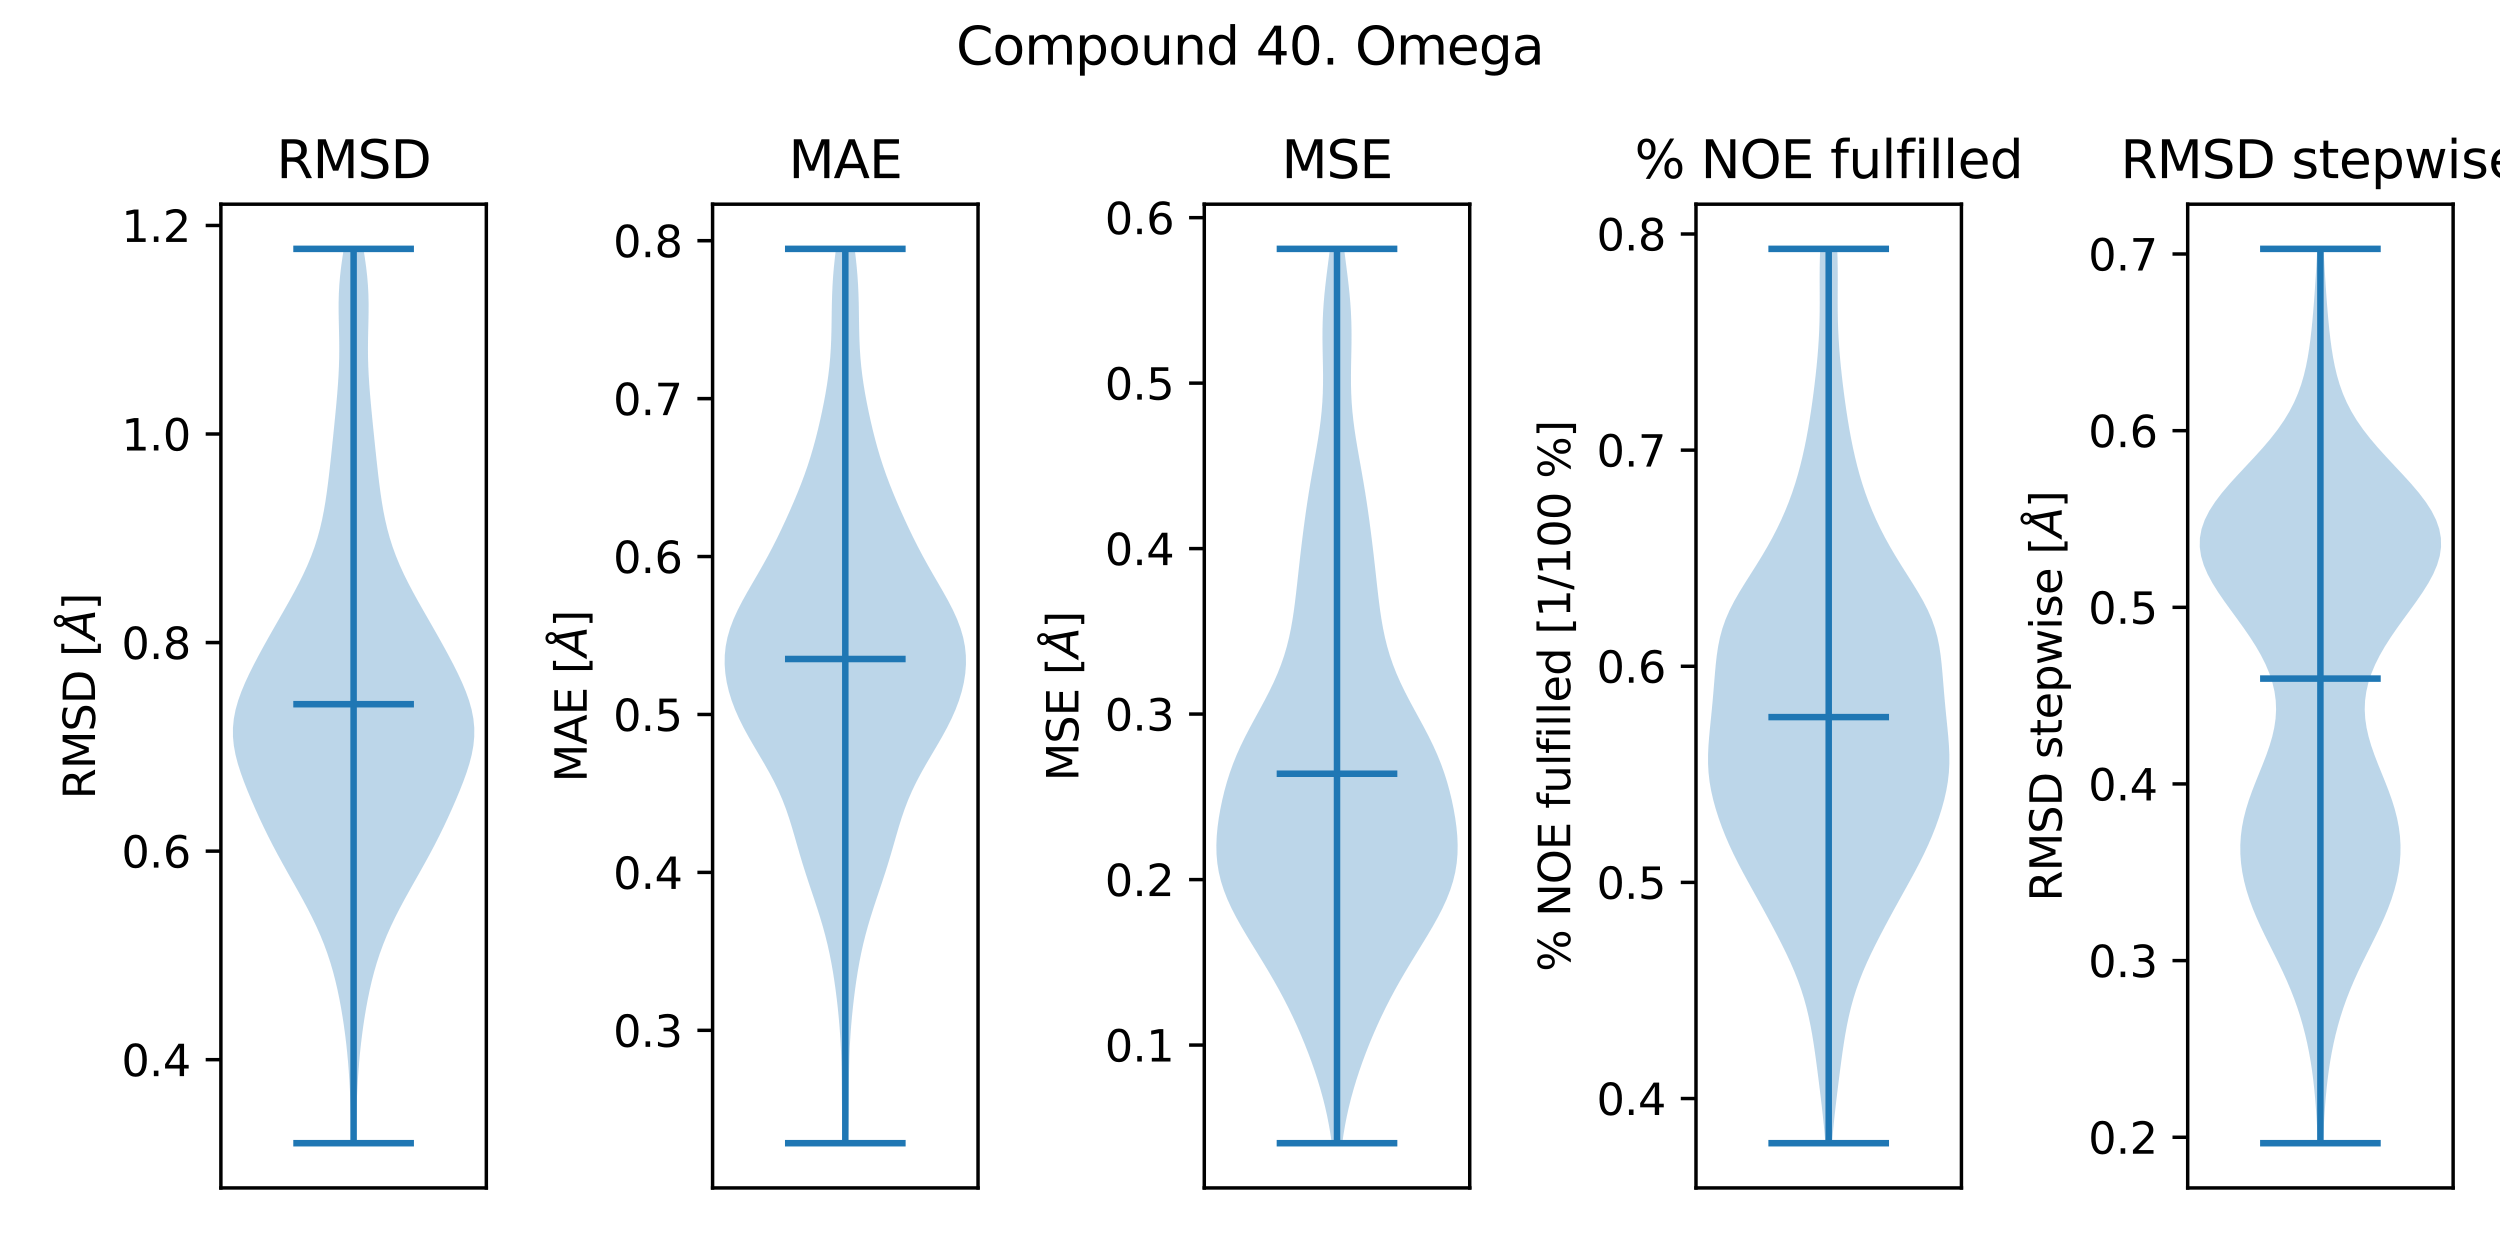 <?xml version="1.0" encoding="utf-8" standalone="no"?>
<!DOCTYPE svg PUBLIC "-//W3C//DTD SVG 1.1//EN"
  "http://www.w3.org/Graphics/SVG/1.1/DTD/svg11.dtd">
<svg xmlns:xlink="http://www.w3.org/1999/xlink" width="576pt" height="288pt" viewBox="0 0 576 288" xmlns="http://www.w3.org/2000/svg" version="1.1">
 <defs>
  <style type="text/css">*{stroke-linejoin: round; stroke-linecap: butt}</style>
 </defs>
 <g id="figure_1">
  <g id="patch_1">
   <path d="M 0 288 
L 576 288 
L 576 0 
L 0 0 
z
" style="fill: #ffffff"/>
  </g>
  <g id="axes_1">
   <g id="patch_2">
    <path d="M 50.892 273.7 
L 112.05 273.7 
L 112.05 47.04 
L 50.892 47.04 
z
" style="fill: #ffffff"/>
   </g>
   <g id="PolyCollection_1">
    <path d="M 81.878 263.397 
L 81.064 263.397 
L 81.005 261.316 
L 80.941 259.235 
L 80.872 257.153 
L 80.795 255.072 
L 80.708 252.99 
L 80.607 250.909 
L 80.489 248.828 
L 80.35 246.746 
L 80.186 244.665 
L 79.994 242.584 
L 79.774 240.502 
L 79.522 238.421 
L 79.238 236.34 
L 78.922 234.258 
L 78.57 232.177 
L 78.181 230.096 
L 77.748 228.014 
L 77.264 225.933 
L 76.722 223.851 
L 76.112 221.77 
L 75.428 219.689 
L 74.665 217.607 
L 73.82 215.526 
L 72.896 213.445 
L 71.898 211.363 
L 70.835 209.282 
L 69.721 207.201 
L 68.57 205.119 
L 67.399 203.038 
L 66.224 200.957 
L 65.061 198.875 
L 63.924 196.794 
L 62.822 194.712 
L 61.762 192.631 
L 60.743 190.55 
L 59.764 188.468 
L 58.821 186.387 
L 57.913 184.306 
L 57.043 182.224 
L 56.221 180.143 
L 55.465 178.062 
L 54.802 175.98 
L 54.262 173.899 
L 53.877 171.817 
L 53.674 169.736 
L 53.672 167.655 
L 53.877 165.573 
L 54.283 163.492 
L 54.871 161.411 
L 55.616 159.329 
L 56.488 157.248 
L 57.457 155.167 
L 58.498 153.085 
L 59.591 151.004 
L 60.723 148.923 
L 61.884 146.841 
L 63.064 144.76 
L 64.257 142.678 
L 65.449 140.597 
L 66.626 138.516 
L 67.773 136.434 
L 68.871 134.353 
L 69.902 132.272 
L 70.853 130.19 
L 71.712 128.109 
L 72.473 126.028 
L 73.138 123.946 
L 73.709 121.865 
L 74.197 119.783 
L 74.612 117.702 
L 74.968 115.621 
L 75.278 113.539 
L 75.553 111.458 
L 75.805 109.377 
L 76.041 107.295 
L 76.268 105.214 
L 76.488 103.133 
L 76.704 101.051 
L 76.916 98.97 
L 77.124 96.889 
L 77.328 94.807 
L 77.522 92.726 
L 77.703 90.644 
L 77.863 88.563 
L 77.995 86.482 
L 78.092 84.4 
L 78.149 82.319 
L 78.165 80.238 
L 78.147 78.156 
L 78.104 76.075 
L 78.054 73.994 
L 78.018 71.912 
L 78.016 69.831 
L 78.064 67.75 
L 78.175 65.668 
L 78.351 63.587 
L 78.59 61.505 
L 78.878 59.424 
L 79.2 57.343 
L 83.742 57.343 
L 83.742 57.343 
L 84.064 59.424 
L 84.353 61.505 
L 84.591 63.587 
L 84.768 65.668 
L 84.879 67.75 
L 84.927 69.831 
L 84.924 71.912 
L 84.888 73.994 
L 84.839 76.075 
L 84.796 78.156 
L 84.777 80.238 
L 84.793 82.319 
L 84.85 84.4 
L 84.947 86.482 
L 85.08 88.563 
L 85.24 90.644 
L 85.421 92.726 
L 85.615 94.807 
L 85.818 96.889 
L 86.027 98.97 
L 86.239 101.051 
L 86.455 103.133 
L 86.675 105.214 
L 86.901 107.295 
L 87.137 109.377 
L 87.389 111.458 
L 87.665 113.539 
L 87.974 115.621 
L 88.33 117.702 
L 88.745 119.783 
L 89.233 121.865 
L 89.805 123.946 
L 90.469 126.028 
L 91.231 128.109 
L 92.09 130.19 
L 93.04 132.272 
L 94.072 134.353 
L 95.169 136.434 
L 96.316 138.516 
L 97.494 140.597 
L 98.686 142.678 
L 99.878 144.76 
L 101.059 146.841 
L 102.219 148.923 
L 103.351 151.004 
L 104.445 153.085 
L 105.486 155.167 
L 106.455 157.248 
L 107.326 159.329 
L 108.071 161.411 
L 108.659 163.492 
L 109.065 165.573 
L 109.27 167.655 
L 109.268 169.736 
L 109.066 171.817 
L 108.681 173.899 
L 108.141 175.98 
L 107.478 178.062 
L 106.722 180.143 
L 105.9 182.224 
L 105.03 184.306 
L 104.122 186.387 
L 103.179 188.468 
L 102.2 190.55 
L 101.181 192.631 
L 100.12 194.712 
L 99.018 196.794 
L 97.881 198.875 
L 96.719 200.957 
L 95.544 203.038 
L 94.373 205.119 
L 93.222 207.201 
L 92.107 209.282 
L 91.045 211.363 
L 90.047 213.445 
L 89.122 215.526 
L 88.278 217.607 
L 87.514 219.689 
L 86.83 221.77 
L 86.221 223.851 
L 85.678 225.933 
L 85.195 228.014 
L 84.762 230.096 
L 84.372 232.177 
L 84.021 234.258 
L 83.704 236.34 
L 83.421 238.421 
L 83.169 240.502 
L 82.948 242.584 
L 82.757 244.665 
L 82.593 246.746 
L 82.454 248.828 
L 82.336 250.909 
L 82.235 252.99 
L 82.148 255.072 
L 82.071 257.153 
L 82.001 259.235 
L 81.938 261.316 
L 81.878 263.397 
z
" clip-path="url(#p11db88bdf4)" style="fill: #1f77b4; fill-opacity: 0.3"/>
   </g>
   <g id="matplotlib.axis_1">
    <g id="ytick_1">
     <g id="line2d_1">
      <defs>
       <path id="m69ee3d06da" d="M 0 0 
L -3.5 0 
" style="stroke: #000000; stroke-width: 0.8"/>
      </defs>
      <g>
       <use xlink:href="#m69ee3d06da" x="50.892" y="244.148" style="stroke: #000000; stroke-width: 0.8"/>
      </g>
     </g>
     <g id="text_1">
      <!-- 0.4 -->
      <g transform="translate(27.989 247.947)scale(0.1 -0.1)">
       <defs>
        <path id="DejaVuSans-30" d="M 2034 4250 
Q 1547 4250 1301 3770 
Q 1056 3291 1056 2328 
Q 1056 1369 1301 889 
Q 1547 409 2034 409 
Q 2525 409 2770 889 
Q 3016 1369 3016 2328 
Q 3016 3291 2770 3770 
Q 2525 4250 2034 4250 
z
M 2034 4750 
Q 2819 4750 3233 4129 
Q 3647 3509 3647 2328 
Q 3647 1150 3233 529 
Q 2819 -91 2034 -91 
Q 1250 -91 836 529 
Q 422 1150 422 2328 
Q 422 3509 836 4129 
Q 1250 4750 2034 4750 
z
" transform="scale(0.016)"/>
        <path id="DejaVuSans-2e" d="M 684 794 
L 1344 794 
L 1344 0 
L 684 0 
L 684 794 
z
" transform="scale(0.016)"/>
        <path id="DejaVuSans-34" d="M 2419 4116 
L 825 1625 
L 2419 1625 
L 2419 4116 
z
M 2253 4666 
L 3047 4666 
L 3047 1625 
L 3713 1625 
L 3713 1100 
L 3047 1100 
L 3047 0 
L 2419 0 
L 2419 1100 
L 313 1100 
L 313 1709 
L 2253 4666 
z
" transform="scale(0.016)"/>
       </defs>
       <use xlink:href="#DejaVuSans-30"/>
       <use xlink:href="#DejaVuSans-2e" x="63.623"/>
       <use xlink:href="#DejaVuSans-34" x="95.41"/>
      </g>
     </g>
    </g>
    <g id="ytick_2">
     <g id="line2d_2">
      <g>
       <use xlink:href="#m69ee3d06da" x="50.892" y="196.097" style="stroke: #000000; stroke-width: 0.8"/>
      </g>
     </g>
     <g id="text_2">
      <!-- 0.6 -->
      <g transform="translate(27.989 199.897)scale(0.1 -0.1)">
       <defs>
        <path id="DejaVuSans-36" d="M 2113 2584 
Q 1688 2584 1439 2293 
Q 1191 2003 1191 1497 
Q 1191 994 1439 701 
Q 1688 409 2113 409 
Q 2538 409 2786 701 
Q 3034 994 3034 1497 
Q 3034 2003 2786 2293 
Q 2538 2584 2113 2584 
z
M 3366 4563 
L 3366 3988 
Q 3128 4100 2886 4159 
Q 2644 4219 2406 4219 
Q 1781 4219 1451 3797 
Q 1122 3375 1075 2522 
Q 1259 2794 1537 2939 
Q 1816 3084 2150 3084 
Q 2853 3084 3261 2657 
Q 3669 2231 3669 1497 
Q 3669 778 3244 343 
Q 2819 -91 2113 -91 
Q 1303 -91 875 529 
Q 447 1150 447 2328 
Q 447 3434 972 4092 
Q 1497 4750 2381 4750 
Q 2619 4750 2861 4703 
Q 3103 4656 3366 4563 
z
" transform="scale(0.016)"/>
       </defs>
       <use xlink:href="#DejaVuSans-30"/>
       <use xlink:href="#DejaVuSans-2e" x="63.623"/>
       <use xlink:href="#DejaVuSans-36" x="95.41"/>
      </g>
     </g>
    </g>
    <g id="ytick_3">
     <g id="line2d_3">
      <g>
       <use xlink:href="#m69ee3d06da" x="50.892" y="148.047" style="stroke: #000000; stroke-width: 0.8"/>
      </g>
     </g>
     <g id="text_3">
      <!-- 0.8 -->
      <g transform="translate(27.989 151.846)scale(0.1 -0.1)">
       <defs>
        <path id="DejaVuSans-38" d="M 2034 2216 
Q 1584 2216 1326 1975 
Q 1069 1734 1069 1313 
Q 1069 891 1326 650 
Q 1584 409 2034 409 
Q 2484 409 2743 651 
Q 3003 894 3003 1313 
Q 3003 1734 2745 1975 
Q 2488 2216 2034 2216 
z
M 1403 2484 
Q 997 2584 770 2862 
Q 544 3141 544 3541 
Q 544 4100 942 4425 
Q 1341 4750 2034 4750 
Q 2731 4750 3128 4425 
Q 3525 4100 3525 3541 
Q 3525 3141 3298 2862 
Q 3072 2584 2669 2484 
Q 3125 2378 3379 2068 
Q 3634 1759 3634 1313 
Q 3634 634 3220 271 
Q 2806 -91 2034 -91 
Q 1263 -91 848 271 
Q 434 634 434 1313 
Q 434 1759 690 2068 
Q 947 2378 1403 2484 
z
M 1172 3481 
Q 1172 3119 1398 2916 
Q 1625 2713 2034 2713 
Q 2441 2713 2670 2916 
Q 2900 3119 2900 3481 
Q 2900 3844 2670 4047 
Q 2441 4250 2034 4250 
Q 1625 4250 1398 4047 
Q 1172 3844 1172 3481 
z
" transform="scale(0.016)"/>
       </defs>
       <use xlink:href="#DejaVuSans-30"/>
       <use xlink:href="#DejaVuSans-2e" x="63.623"/>
       <use xlink:href="#DejaVuSans-38" x="95.41"/>
      </g>
     </g>
    </g>
    <g id="ytick_4">
     <g id="line2d_4">
      <g>
       <use xlink:href="#m69ee3d06da" x="50.892" y="99.996" style="stroke: #000000; stroke-width: 0.8"/>
      </g>
     </g>
     <g id="text_4">
      <!-- 1.0 -->
      <g transform="translate(27.989 103.795)scale(0.1 -0.1)">
       <defs>
        <path id="DejaVuSans-31" d="M 794 531 
L 1825 531 
L 1825 4091 
L 703 3866 
L 703 4441 
L 1819 4666 
L 2450 4666 
L 2450 531 
L 3481 531 
L 3481 0 
L 794 0 
L 794 531 
z
" transform="scale(0.016)"/>
       </defs>
       <use xlink:href="#DejaVuSans-31"/>
       <use xlink:href="#DejaVuSans-2e" x="63.623"/>
       <use xlink:href="#DejaVuSans-30" x="95.41"/>
      </g>
     </g>
    </g>
    <g id="ytick_5">
     <g id="line2d_5">
      <g>
       <use xlink:href="#m69ee3d06da" x="50.892" y="51.945" style="stroke: #000000; stroke-width: 0.8"/>
      </g>
     </g>
     <g id="text_5">
      <!-- 1.2 -->
      <g transform="translate(27.989 55.744)scale(0.1 -0.1)">
       <defs>
        <path id="DejaVuSans-32" d="M 1228 531 
L 3431 531 
L 3431 0 
L 469 0 
L 469 531 
Q 828 903 1448 1529 
Q 2069 2156 2228 2338 
Q 2531 2678 2651 2914 
Q 2772 3150 2772 3378 
Q 2772 3750 2511 3984 
Q 2250 4219 1831 4219 
Q 1534 4219 1204 4116 
Q 875 4013 500 3803 
L 500 4441 
Q 881 4594 1212 4672 
Q 1544 4750 1819 4750 
Q 2544 4750 2975 4387 
Q 3406 4025 3406 3419 
Q 3406 3131 3298 2873 
Q 3191 2616 2906 2266 
Q 2828 2175 2409 1742 
Q 1991 1309 1228 531 
z
" transform="scale(0.016)"/>
       </defs>
       <use xlink:href="#DejaVuSans-31"/>
       <use xlink:href="#DejaVuSans-2e" x="63.623"/>
       <use xlink:href="#DejaVuSans-32" x="95.41"/>
      </g>
     </g>
    </g>
    <g id="text_6">
     <!-- RMSD [$\AA$] -->
     <g transform="translate(21.91 184.12)rotate(-90)scale(0.1 -0.1)">
      <defs>
       <path id="DejaVuSans-52" d="M 2841 2188 
Q 3044 2119 3236 1894 
Q 3428 1669 3622 1275 
L 4263 0 
L 3584 0 
L 2988 1197 
Q 2756 1666 2539 1819 
Q 2322 1972 1947 1972 
L 1259 1972 
L 1259 0 
L 628 0 
L 628 4666 
L 2053 4666 
Q 2853 4666 3247 4331 
Q 3641 3997 3641 3322 
Q 3641 2881 3436 2590 
Q 3231 2300 2841 2188 
z
M 1259 4147 
L 1259 2491 
L 2053 2491 
Q 2509 2491 2742 2702 
Q 2975 2913 2975 3322 
Q 2975 3731 2742 3939 
Q 2509 4147 2053 4147 
L 1259 4147 
z
" transform="scale(0.016)"/>
       <path id="DejaVuSans-4d" d="M 628 4666 
L 1569 4666 
L 2759 1491 
L 3956 4666 
L 4897 4666 
L 4897 0 
L 4281 0 
L 4281 4097 
L 3078 897 
L 2444 897 
L 1241 4097 
L 1241 0 
L 628 0 
L 628 4666 
z
" transform="scale(0.016)"/>
       <path id="DejaVuSans-53" d="M 3425 4513 
L 3425 3897 
Q 3066 4069 2747 4153 
Q 2428 4238 2131 4238 
Q 1616 4238 1336 4038 
Q 1056 3838 1056 3469 
Q 1056 3159 1242 3001 
Q 1428 2844 1947 2747 
L 2328 2669 
Q 3034 2534 3370 2195 
Q 3706 1856 3706 1288 
Q 3706 609 3251 259 
Q 2797 -91 1919 -91 
Q 1588 -91 1214 -16 
Q 841 59 441 206 
L 441 856 
Q 825 641 1194 531 
Q 1563 422 1919 422 
Q 2459 422 2753 634 
Q 3047 847 3047 1241 
Q 3047 1584 2836 1778 
Q 2625 1972 2144 2069 
L 1759 2144 
Q 1053 2284 737 2584 
Q 422 2884 422 3419 
Q 422 4038 858 4394 
Q 1294 4750 2059 4750 
Q 2388 4750 2728 4690 
Q 3069 4631 3425 4513 
z
" transform="scale(0.016)"/>
       <path id="DejaVuSans-44" d="M 1259 4147 
L 1259 519 
L 2022 519 
Q 2988 519 3436 956 
Q 3884 1394 3884 2338 
Q 3884 3275 3436 3711 
Q 2988 4147 2022 4147 
L 1259 4147 
z
M 628 4666 
L 1925 4666 
Q 3281 4666 3915 4102 
Q 4550 3538 4550 2338 
Q 4550 1131 3912 565 
Q 3275 0 1925 0 
L 628 0 
L 628 4666 
z
" transform="scale(0.016)"/>
       <path id="DejaVuSans-20" transform="scale(0.016)"/>
       <path id="DejaVuSans-5b" d="M 550 4863 
L 1875 4863 
L 1875 4416 
L 1125 4416 
L 1125 -397 
L 1875 -397 
L 1875 -844 
L 550 -844 
L 550 4863 
z
" transform="scale(0.016)"/>
       <path id="DejaVuSans-Oblique-c5" d="M 3188 5081 
Q 3188 5278 3048 5417 
Q 2909 5556 2713 5556 
Q 2513 5556 2377 5420 
Q 2241 5284 2241 5081 
Q 2241 4884 2377 4746 
Q 2513 4609 2713 4609 
Q 2909 4609 3048 4746 
Q 3188 4884 3188 5081 
z
M 2203 4397 
Q 2034 4513 1945 4689 
Q 1856 4866 1856 5081 
Q 1856 5438 2106 5689 
Q 2356 5941 2713 5941 
Q 3069 5941 3320 5689 
Q 3572 5438 3572 5081 
Q 3572 4834 3458 4643 
Q 3344 4453 3128 4341 
L 3938 0 
L 3278 0 
L 3084 1197 
L 984 1197 
L 325 0 
L -341 0 
L 2203 4397 
z
M 2584 4044 
L 1275 1722 
L 2988 1722 
L 2584 4044 
z
" transform="scale(0.016)"/>
       <path id="DejaVuSans-5d" d="M 1947 4863 
L 1947 -844 
L 622 -844 
L 622 -397 
L 1369 -397 
L 1369 4416 
L 622 4416 
L 622 4863 
L 1947 4863 
z
" transform="scale(0.016)"/>
      </defs>
      <use xlink:href="#DejaVuSans-52" transform="translate(0 0.172)"/>
      <use xlink:href="#DejaVuSans-4d" transform="translate(69.482 0.172)"/>
      <use xlink:href="#DejaVuSans-53" transform="translate(155.762 0.172)"/>
      <use xlink:href="#DejaVuSans-44" transform="translate(219.238 0.172)"/>
      <use xlink:href="#DejaVuSans-20" transform="translate(296.24 0.172)"/>
      <use xlink:href="#DejaVuSans-5b" transform="translate(328.027 0.172)"/>
      <use xlink:href="#DejaVuSans-Oblique-c5" transform="translate(367.041 0.172)"/>
      <use xlink:href="#DejaVuSans-5d" transform="translate(435.449 0.172)"/>
     </g>
    </g>
   </g>
   <g id="LineCollection_1">
    <path d="M 67.572 162.245 
L 95.371 162.245 
" clip-path="url(#p11db88bdf4)" style="fill: none; stroke: #1f77b4; stroke-width: 1.5"/>
   </g>
   <g id="LineCollection_2">
    <path d="M 67.572 57.343 
L 95.371 57.343 
" clip-path="url(#p11db88bdf4)" style="fill: none; stroke: #1f77b4; stroke-width: 1.5"/>
   </g>
   <g id="LineCollection_3">
    <path d="M 67.572 263.397 
L 95.371 263.397 
" clip-path="url(#p11db88bdf4)" style="fill: none; stroke: #1f77b4; stroke-width: 1.5"/>
   </g>
   <g id="LineCollection_4">
    <path d="M 81.471 263.397 
L 81.471 57.343 
" clip-path="url(#p11db88bdf4)" style="fill: none; stroke: #1f77b4; stroke-width: 1.5"/>
   </g>
   <g id="patch_3">
    <path d="M 50.892 273.7 
L 50.892 47.04 
" style="fill: none; stroke: #000000; stroke-width: 0.8; stroke-linejoin: miter; stroke-linecap: square"/>
   </g>
   <g id="patch_4">
    <path d="M 112.05 273.7 
L 112.05 47.04 
" style="fill: none; stroke: #000000; stroke-width: 0.8; stroke-linejoin: miter; stroke-linecap: square"/>
   </g>
   <g id="patch_5">
    <path d="M 50.892 273.7 
L 112.05 273.7 
" style="fill: none; stroke: #000000; stroke-width: 0.8; stroke-linejoin: miter; stroke-linecap: square"/>
   </g>
   <g id="patch_6">
    <path d="M 50.892 47.04 
L 112.05 47.04 
" style="fill: none; stroke: #000000; stroke-width: 0.8; stroke-linejoin: miter; stroke-linecap: square"/>
   </g>
   <g id="text_7">
    <!-- RMSD -->
    <g transform="translate(63.696 41.04)scale(0.12 -0.12)">
     <use xlink:href="#DejaVuSans-52"/>
     <use xlink:href="#DejaVuSans-4d" x="69.482"/>
     <use xlink:href="#DejaVuSans-53" x="155.762"/>
     <use xlink:href="#DejaVuSans-44" x="219.238"/>
    </g>
   </g>
  </g>
  <g id="axes_2">
   <g id="patch_7">
    <path d="M 164.18 273.7 
L 225.338 273.7 
L 225.338 47.04 
L 164.18 47.04 
z
" style="fill: #ffffff"/>
   </g>
   <g id="PolyCollection_2">
    <path d="M 195.334 263.397 
L 194.183 263.397 
L 194.12 261.316 
L 194.067 259.235 
L 194.025 257.153 
L 193.994 255.072 
L 193.971 252.99 
L 193.951 250.909 
L 193.929 248.828 
L 193.898 246.746 
L 193.851 244.665 
L 193.782 242.584 
L 193.687 240.502 
L 193.563 238.421 
L 193.409 236.34 
L 193.227 234.258 
L 193.017 232.177 
L 192.78 230.096 
L 192.516 228.014 
L 192.222 225.933 
L 191.895 223.851 
L 191.529 221.77 
L 191.117 219.689 
L 190.654 217.607 
L 190.138 215.526 
L 189.568 213.445 
L 188.949 211.363 
L 188.29 209.282 
L 187.603 207.201 
L 186.905 205.119 
L 186.21 203.038 
L 185.531 200.957 
L 184.877 198.875 
L 184.251 196.794 
L 183.647 194.712 
L 183.051 192.631 
L 182.441 190.55 
L 181.794 188.468 
L 181.082 186.387 
L 180.283 184.306 
L 179.383 182.224 
L 178.378 180.143 
L 177.276 178.062 
L 176.1 175.98 
L 174.879 173.899 
L 173.65 171.817 
L 172.451 169.736 
L 171.318 167.655 
L 170.28 165.573 
L 169.36 163.492 
L 168.575 161.411 
L 167.933 159.329 
L 167.444 157.248 
L 167.117 155.167 
L 166.96 153.085 
L 166.984 151.004 
L 167.198 148.923 
L 167.609 146.841 
L 168.213 144.76 
L 168.999 142.678 
L 169.943 140.597 
L 171.013 138.516 
L 172.168 136.434 
L 173.369 134.353 
L 174.578 132.272 
L 175.765 130.19 
L 176.912 128.109 
L 178.01 126.028 
L 179.059 123.946 
L 180.066 121.865 
L 181.037 119.783 
L 181.975 117.702 
L 182.881 115.621 
L 183.752 113.539 
L 184.58 111.458 
L 185.358 109.377 
L 186.082 107.295 
L 186.75 105.214 
L 187.364 103.133 
L 187.93 101.051 
L 188.453 98.97 
L 188.941 96.889 
L 189.395 94.807 
L 189.818 92.726 
L 190.204 90.644 
L 190.549 88.563 
L 190.847 86.482 
L 191.092 84.4 
L 191.282 82.319 
L 191.42 80.238 
L 191.511 78.156 
L 191.567 76.075 
L 191.6 73.994 
L 191.628 71.912 
L 191.665 69.831 
L 191.725 67.75 
L 191.819 65.668 
L 191.953 63.587 
L 192.131 61.505 
L 192.349 59.424 
L 192.601 57.343 
L 196.916 57.343 
L 196.916 57.343 
L 197.168 59.424 
L 197.386 61.505 
L 197.564 63.587 
L 197.699 65.668 
L 197.793 67.75 
L 197.853 69.831 
L 197.889 71.912 
L 197.917 73.994 
L 197.951 76.075 
L 198.007 78.156 
L 198.098 80.238 
L 198.235 82.319 
L 198.425 84.4 
L 198.671 86.482 
L 198.968 88.563 
L 199.313 90.644 
L 199.7 92.726 
L 200.122 94.807 
L 200.577 96.889 
L 201.064 98.97 
L 201.588 101.051 
L 202.153 103.133 
L 202.768 105.214 
L 203.436 107.295 
L 204.16 109.377 
L 204.938 111.458 
L 205.766 113.539 
L 206.636 115.621 
L 207.542 117.702 
L 208.481 119.783 
L 209.451 121.865 
L 210.458 123.946 
L 211.508 126.028 
L 212.606 128.109 
L 213.752 130.19 
L 214.939 132.272 
L 216.148 134.353 
L 217.349 136.434 
L 218.505 138.516 
L 219.575 140.597 
L 220.519 142.678 
L 221.305 144.76 
L 221.909 146.841 
L 222.319 148.923 
L 222.534 151.004 
L 222.558 153.085 
L 222.401 155.167 
L 222.073 157.248 
L 221.584 159.329 
L 220.943 161.411 
L 220.157 163.492 
L 219.237 165.573 
L 218.2 167.655 
L 217.067 169.736 
L 215.868 171.817 
L 214.639 173.899 
L 213.418 175.98 
L 212.241 178.062 
L 211.14 180.143 
L 210.135 182.224 
L 209.235 184.306 
L 208.436 186.387 
L 207.724 188.468 
L 207.076 190.55 
L 206.467 192.631 
L 205.871 194.712 
L 205.266 196.794 
L 204.64 198.875 
L 203.987 200.957 
L 203.308 203.038 
L 202.613 205.119 
L 201.914 207.201 
L 201.228 209.282 
L 200.569 211.363 
L 199.95 213.445 
L 199.38 215.526 
L 198.863 217.607 
L 198.401 219.689 
L 197.989 221.77 
L 197.622 223.851 
L 197.295 225.933 
L 197.002 228.014 
L 196.738 230.096 
L 196.501 232.177 
L 196.291 234.258 
L 196.108 236.34 
L 195.955 238.421 
L 195.831 240.502 
L 195.735 242.584 
L 195.666 244.665 
L 195.619 246.746 
L 195.588 248.828 
L 195.566 250.909 
L 195.547 252.99 
L 195.524 255.072 
L 195.492 257.153 
L 195.45 259.235 
L 195.397 261.316 
L 195.334 263.397 
z
" clip-path="url(#p826ea56ec4)" style="fill: #1f77b4; fill-opacity: 0.3"/>
   </g>
   <g id="matplotlib.axis_2">
    <g id="ytick_6">
     <g id="line2d_6">
      <g>
       <use xlink:href="#m69ee3d06da" x="164.18" y="237.395" style="stroke: #000000; stroke-width: 0.8"/>
      </g>
     </g>
     <g id="text_8">
      <!-- 0.3 -->
      <g transform="translate(141.277 241.194)scale(0.1 -0.1)">
       <defs>
        <path id="DejaVuSans-33" d="M 2597 2516 
Q 3050 2419 3304 2112 
Q 3559 1806 3559 1356 
Q 3559 666 3084 287 
Q 2609 -91 1734 -91 
Q 1441 -91 1130 -33 
Q 819 25 488 141 
L 488 750 
Q 750 597 1062 519 
Q 1375 441 1716 441 
Q 2309 441 2620 675 
Q 2931 909 2931 1356 
Q 2931 1769 2642 2001 
Q 2353 2234 1838 2234 
L 1294 2234 
L 1294 2753 
L 1863 2753 
Q 2328 2753 2575 2939 
Q 2822 3125 2822 3475 
Q 2822 3834 2567 4026 
Q 2313 4219 1838 4219 
Q 1578 4219 1281 4162 
Q 984 4106 628 3988 
L 628 4550 
Q 988 4650 1302 4700 
Q 1616 4750 1894 4750 
Q 2613 4750 3031 4423 
Q 3450 4097 3450 3541 
Q 3450 3153 3228 2886 
Q 3006 2619 2597 2516 
z
" transform="scale(0.016)"/>
       </defs>
       <use xlink:href="#DejaVuSans-30"/>
       <use xlink:href="#DejaVuSans-2e" x="63.623"/>
       <use xlink:href="#DejaVuSans-33" x="95.41"/>
      </g>
     </g>
    </g>
    <g id="ytick_7">
     <g id="line2d_7">
      <g>
       <use xlink:href="#m69ee3d06da" x="164.18" y="201.007" style="stroke: #000000; stroke-width: 0.8"/>
      </g>
     </g>
     <g id="text_9">
      <!-- 0.4 -->
      <g transform="translate(141.277 204.806)scale(0.1 -0.1)">
       <use xlink:href="#DejaVuSans-30"/>
       <use xlink:href="#DejaVuSans-2e" x="63.623"/>
       <use xlink:href="#DejaVuSans-34" x="95.41"/>
      </g>
     </g>
    </g>
    <g id="ytick_8">
     <g id="line2d_8">
      <g>
       <use xlink:href="#m69ee3d06da" x="164.18" y="164.62" style="stroke: #000000; stroke-width: 0.8"/>
      </g>
     </g>
     <g id="text_10">
      <!-- 0.5 -->
      <g transform="translate(141.277 168.419)scale(0.1 -0.1)">
       <defs>
        <path id="DejaVuSans-35" d="M 691 4666 
L 3169 4666 
L 3169 4134 
L 1269 4134 
L 1269 2991 
Q 1406 3038 1543 3061 
Q 1681 3084 1819 3084 
Q 2600 3084 3056 2656 
Q 3513 2228 3513 1497 
Q 3513 744 3044 326 
Q 2575 -91 1722 -91 
Q 1428 -91 1123 -41 
Q 819 9 494 109 
L 494 744 
Q 775 591 1075 516 
Q 1375 441 1709 441 
Q 2250 441 2565 725 
Q 2881 1009 2881 1497 
Q 2881 1984 2565 2268 
Q 2250 2553 1709 2553 
Q 1456 2553 1204 2497 
Q 953 2441 691 2322 
L 691 4666 
z
" transform="scale(0.016)"/>
       </defs>
       <use xlink:href="#DejaVuSans-30"/>
       <use xlink:href="#DejaVuSans-2e" x="63.623"/>
       <use xlink:href="#DejaVuSans-35" x="95.41"/>
      </g>
     </g>
    </g>
    <g id="ytick_9">
     <g id="line2d_9">
      <g>
       <use xlink:href="#m69ee3d06da" x="164.18" y="128.232" style="stroke: #000000; stroke-width: 0.8"/>
      </g>
     </g>
     <g id="text_11">
      <!-- 0.6 -->
      <g transform="translate(141.277 132.031)scale(0.1 -0.1)">
       <use xlink:href="#DejaVuSans-30"/>
       <use xlink:href="#DejaVuSans-2e" x="63.623"/>
       <use xlink:href="#DejaVuSans-36" x="95.41"/>
      </g>
     </g>
    </g>
    <g id="ytick_10">
     <g id="line2d_10">
      <g>
       <use xlink:href="#m69ee3d06da" x="164.18" y="91.845" style="stroke: #000000; stroke-width: 0.8"/>
      </g>
     </g>
     <g id="text_12">
      <!-- 0.7 -->
      <g transform="translate(141.277 95.644)scale(0.1 -0.1)">
       <defs>
        <path id="DejaVuSans-37" d="M 525 4666 
L 3525 4666 
L 3525 4397 
L 1831 0 
L 1172 0 
L 2766 4134 
L 525 4134 
L 525 4666 
z
" transform="scale(0.016)"/>
       </defs>
       <use xlink:href="#DejaVuSans-30"/>
       <use xlink:href="#DejaVuSans-2e" x="63.623"/>
       <use xlink:href="#DejaVuSans-37" x="95.41"/>
      </g>
     </g>
    </g>
    <g id="ytick_11">
     <g id="line2d_11">
      <g>
       <use xlink:href="#m69ee3d06da" x="164.18" y="55.457" style="stroke: #000000; stroke-width: 0.8"/>
      </g>
     </g>
     <g id="text_13">
      <!-- 0.8 -->
      <g transform="translate(141.277 59.256)scale(0.1 -0.1)">
       <use xlink:href="#DejaVuSans-30"/>
       <use xlink:href="#DejaVuSans-2e" x="63.623"/>
       <use xlink:href="#DejaVuSans-38" x="95.41"/>
      </g>
     </g>
    </g>
    <g id="text_14">
     <!-- MAE [$\AA$] -->
     <g transform="translate(135.197 180.22)rotate(-90)scale(0.1 -0.1)">
      <defs>
       <path id="DejaVuSans-41" d="M 2188 4044 
L 1331 1722 
L 3047 1722 
L 2188 4044 
z
M 1831 4666 
L 2547 4666 
L 4325 0 
L 3669 0 
L 3244 1197 
L 1141 1197 
L 716 0 
L 50 0 
L 1831 4666 
z
" transform="scale(0.016)"/>
       <path id="DejaVuSans-45" d="M 628 4666 
L 3578 4666 
L 3578 4134 
L 1259 4134 
L 1259 2753 
L 3481 2753 
L 3481 2222 
L 1259 2222 
L 1259 531 
L 3634 531 
L 3634 0 
L 628 0 
L 628 4666 
z
" transform="scale(0.016)"/>
      </defs>
      <use xlink:href="#DejaVuSans-4d" transform="translate(0 0.172)"/>
      <use xlink:href="#DejaVuSans-41" transform="translate(86.279 0.172)"/>
      <use xlink:href="#DejaVuSans-45" transform="translate(154.688 0.172)"/>
      <use xlink:href="#DejaVuSans-20" transform="translate(217.871 0.172)"/>
      <use xlink:href="#DejaVuSans-5b" transform="translate(249.658 0.172)"/>
      <use xlink:href="#DejaVuSans-Oblique-c5" transform="translate(288.672 0.172)"/>
      <use xlink:href="#DejaVuSans-5d" transform="translate(357.08 0.172)"/>
     </g>
    </g>
   </g>
   <g id="LineCollection_5">
    <path d="M 180.859 151.835 
L 208.658 151.835 
" clip-path="url(#p826ea56ec4)" style="fill: none; stroke: #1f77b4; stroke-width: 1.5"/>
   </g>
   <g id="LineCollection_6">
    <path d="M 180.859 57.343 
L 208.658 57.343 
" clip-path="url(#p826ea56ec4)" style="fill: none; stroke: #1f77b4; stroke-width: 1.5"/>
   </g>
   <g id="LineCollection_7">
    <path d="M 180.859 263.397 
L 208.658 263.397 
" clip-path="url(#p826ea56ec4)" style="fill: none; stroke: #1f77b4; stroke-width: 1.5"/>
   </g>
   <g id="LineCollection_8">
    <path d="M 194.759 263.397 
L 194.759 57.343 
" clip-path="url(#p826ea56ec4)" style="fill: none; stroke: #1f77b4; stroke-width: 1.5"/>
   </g>
   <g id="patch_8">
    <path d="M 164.18 273.7 
L 164.18 47.04 
" style="fill: none; stroke: #000000; stroke-width: 0.8; stroke-linejoin: miter; stroke-linecap: square"/>
   </g>
   <g id="patch_9">
    <path d="M 225.338 273.7 
L 225.338 47.04 
" style="fill: none; stroke: #000000; stroke-width: 0.8; stroke-linejoin: miter; stroke-linecap: square"/>
   </g>
   <g id="patch_10">
    <path d="M 164.18 273.7 
L 225.338 273.7 
" style="fill: none; stroke: #000000; stroke-width: 0.8; stroke-linejoin: miter; stroke-linecap: square"/>
   </g>
   <g id="patch_11">
    <path d="M 164.18 47.04 
L 225.338 47.04 
" style="fill: none; stroke: #000000; stroke-width: 0.8; stroke-linejoin: miter; stroke-linecap: square"/>
   </g>
   <g id="text_15">
    <!-- MAE -->
    <g transform="translate(181.686 41.04)scale(0.12 -0.12)">
     <use xlink:href="#DejaVuSans-4d"/>
     <use xlink:href="#DejaVuSans-41" x="86.279"/>
     <use xlink:href="#DejaVuSans-45" x="154.688"/>
    </g>
   </g>
  </g>
  <g id="axes_3">
   <g id="patch_12">
    <path d="M 277.467 273.7 
L 338.625 273.7 
L 338.625 47.04 
L 277.467 47.04 
z
" style="fill: #ffffff"/>
   </g>
   <g id="PolyCollection_3">
    <path d="M 309.254 263.397 
L 306.839 263.397 
L 306.538 261.316 
L 306.186 259.235 
L 305.778 257.153 
L 305.313 255.072 
L 304.792 252.99 
L 304.216 250.909 
L 303.586 248.828 
L 302.906 246.746 
L 302.178 244.665 
L 301.404 242.584 
L 300.584 240.502 
L 299.72 238.421 
L 298.809 236.34 
L 297.849 234.258 
L 296.839 232.177 
L 295.776 230.096 
L 294.661 228.014 
L 293.494 225.933 
L 292.282 223.851 
L 291.033 221.77 
L 289.759 219.689 
L 288.478 217.607 
L 287.212 215.526 
L 285.984 213.445 
L 284.82 211.363 
L 283.748 209.282 
L 282.793 207.201 
L 281.975 205.119 
L 281.311 203.038 
L 280.809 200.957 
L 280.47 198.875 
L 280.287 196.794 
L 280.247 194.712 
L 280.334 192.631 
L 280.528 190.55 
L 280.812 188.468 
L 281.174 186.387 
L 281.607 184.306 
L 282.109 182.224 
L 282.686 180.143 
L 283.345 178.062 
L 284.093 175.98 
L 284.934 173.899 
L 285.868 171.817 
L 286.885 169.736 
L 287.968 167.655 
L 289.092 165.573 
L 290.23 163.492 
L 291.352 161.411 
L 292.428 159.329 
L 293.434 157.248 
L 294.351 155.167 
L 295.168 153.085 
L 295.881 151.004 
L 296.492 148.923 
L 297.008 146.841 
L 297.441 144.76 
L 297.806 142.678 
L 298.118 140.597 
L 298.392 138.516 
L 298.64 136.434 
L 298.875 134.353 
L 299.105 132.272 
L 299.337 130.19 
L 299.574 128.109 
L 299.818 126.028 
L 300.073 123.946 
L 300.338 121.865 
L 300.616 119.783 
L 300.908 117.702 
L 301.216 115.621 
L 301.541 113.539 
L 301.884 111.458 
L 302.242 109.377 
L 302.61 107.295 
L 302.981 105.214 
L 303.346 103.133 
L 303.691 101.051 
L 304.006 98.97 
L 304.279 96.889 
L 304.5 94.807 
L 304.664 92.726 
L 304.771 90.644 
L 304.823 88.563 
L 304.831 86.482 
L 304.806 84.4 
L 304.765 82.319 
L 304.724 80.238 
L 304.698 78.156 
L 304.703 76.075 
L 304.748 73.994 
L 304.838 71.912 
L 304.975 69.831 
L 305.156 67.75 
L 305.373 65.668 
L 305.618 63.587 
L 305.879 61.505 
L 306.148 59.424 
L 306.413 57.343 
L 309.68 57.343 
L 309.68 57.343 
L 309.945 59.424 
L 310.213 61.505 
L 310.475 63.587 
L 310.719 65.668 
L 310.937 67.75 
L 311.117 69.831 
L 311.254 71.912 
L 311.345 73.994 
L 311.389 76.075 
L 311.394 78.156 
L 311.369 80.238 
L 311.328 82.319 
L 311.286 84.4 
L 311.262 86.482 
L 311.269 88.563 
L 311.322 90.644 
L 311.428 92.726 
L 311.592 94.807 
L 311.814 96.889 
L 312.086 98.97 
L 312.401 101.051 
L 312.747 103.133 
L 313.111 105.214 
L 313.483 107.295 
L 313.851 109.377 
L 314.209 111.458 
L 314.551 113.539 
L 314.877 115.621 
L 315.185 117.702 
L 315.477 119.783 
L 315.755 121.865 
L 316.02 123.946 
L 316.274 126.028 
L 316.519 128.109 
L 316.756 130.19 
L 316.987 132.272 
L 317.217 134.353 
L 317.452 136.434 
L 317.701 138.516 
L 317.974 140.597 
L 318.286 142.678 
L 318.651 144.76 
L 319.085 146.841 
L 319.601 148.923 
L 320.211 151.004 
L 320.924 153.085 
L 321.741 155.167 
L 322.659 157.248 
L 323.665 159.329 
L 324.741 161.411 
L 325.862 163.492 
L 327 165.573 
L 328.125 167.655 
L 329.207 169.736 
L 330.224 171.817 
L 331.158 173.899 
L 332 175.98 
L 332.748 178.062 
L 333.407 180.143 
L 333.983 182.224 
L 334.486 184.306 
L 334.918 186.387 
L 335.28 188.468 
L 335.565 190.55 
L 335.759 192.631 
L 335.845 194.712 
L 335.806 196.794 
L 335.623 198.875 
L 335.284 200.957 
L 334.782 203.038 
L 334.117 205.119 
L 333.3 207.201 
L 332.344 209.282 
L 331.272 211.363 
L 330.109 213.445 
L 328.881 215.526 
L 327.614 217.607 
L 326.334 219.689 
L 325.06 221.77 
L 323.81 223.851 
L 322.598 225.933 
L 321.432 228.014 
L 320.316 230.096 
L 319.254 232.177 
L 318.243 234.258 
L 317.284 236.34 
L 316.373 238.421 
L 315.508 240.502 
L 314.689 242.584 
L 313.915 244.665 
L 313.187 246.746 
L 312.506 248.828 
L 311.877 250.909 
L 311.3 252.99 
L 310.779 255.072 
L 310.315 257.153 
L 309.907 259.235 
L 309.554 261.316 
L 309.254 263.397 
z
" clip-path="url(#p9633b557c0)" style="fill: #1f77b4; fill-opacity: 0.3"/>
   </g>
   <g id="matplotlib.axis_3">
    <g id="ytick_12">
     <g id="line2d_12">
      <g>
       <use xlink:href="#m69ee3d06da" x="277.467" y="240.779" style="stroke: #000000; stroke-width: 0.8"/>
      </g>
     </g>
     <g id="text_16">
      <!-- 0.1 -->
      <g transform="translate(254.564 244.578)scale(0.1 -0.1)">
       <use xlink:href="#DejaVuSans-30"/>
       <use xlink:href="#DejaVuSans-2e" x="63.623"/>
       <use xlink:href="#DejaVuSans-31" x="95.41"/>
      </g>
     </g>
    </g>
    <g id="ytick_13">
     <g id="line2d_13">
      <g>
       <use xlink:href="#m69ee3d06da" x="277.467" y="202.653" style="stroke: #000000; stroke-width: 0.8"/>
      </g>
     </g>
     <g id="text_17">
      <!-- 0.2 -->
      <g transform="translate(254.564 206.453)scale(0.1 -0.1)">
       <use xlink:href="#DejaVuSans-30"/>
       <use xlink:href="#DejaVuSans-2e" x="63.623"/>
       <use xlink:href="#DejaVuSans-32" x="95.41"/>
      </g>
     </g>
    </g>
    <g id="ytick_14">
     <g id="line2d_14">
      <g>
       <use xlink:href="#m69ee3d06da" x="277.467" y="164.528" style="stroke: #000000; stroke-width: 0.8"/>
      </g>
     </g>
     <g id="text_18">
      <!-- 0.3 -->
      <g transform="translate(254.564 168.327)scale(0.1 -0.1)">
       <use xlink:href="#DejaVuSans-30"/>
       <use xlink:href="#DejaVuSans-2e" x="63.623"/>
       <use xlink:href="#DejaVuSans-33" x="95.41"/>
      </g>
     </g>
    </g>
    <g id="ytick_15">
     <g id="line2d_15">
      <g>
       <use xlink:href="#m69ee3d06da" x="277.467" y="126.402" style="stroke: #000000; stroke-width: 0.8"/>
      </g>
     </g>
     <g id="text_19">
      <!-- 0.4 -->
      <g transform="translate(254.564 130.201)scale(0.1 -0.1)">
       <use xlink:href="#DejaVuSans-30"/>
       <use xlink:href="#DejaVuSans-2e" x="63.623"/>
       <use xlink:href="#DejaVuSans-34" x="95.41"/>
      </g>
     </g>
    </g>
    <g id="ytick_16">
     <g id="line2d_16">
      <g>
       <use xlink:href="#m69ee3d06da" x="277.467" y="88.276" style="stroke: #000000; stroke-width: 0.8"/>
      </g>
     </g>
     <g id="text_20">
      <!-- 0.5 -->
      <g transform="translate(254.564 92.076)scale(0.1 -0.1)">
       <use xlink:href="#DejaVuSans-30"/>
       <use xlink:href="#DejaVuSans-2e" x="63.623"/>
       <use xlink:href="#DejaVuSans-35" x="95.41"/>
      </g>
     </g>
    </g>
    <g id="ytick_17">
     <g id="line2d_17">
      <g>
       <use xlink:href="#m69ee3d06da" x="277.467" y="50.151" style="stroke: #000000; stroke-width: 0.8"/>
      </g>
     </g>
     <g id="text_21">
      <!-- 0.6 -->
      <g transform="translate(254.564 53.95)scale(0.1 -0.1)">
       <use xlink:href="#DejaVuSans-30"/>
       <use xlink:href="#DejaVuSans-2e" x="63.623"/>
       <use xlink:href="#DejaVuSans-36" x="95.41"/>
      </g>
     </g>
    </g>
    <g id="text_22">
     <!-- MSE [$\AA$] -->
     <g transform="translate(248.485 179.97)rotate(-90)scale(0.1 -0.1)">
      <use xlink:href="#DejaVuSans-4d" transform="translate(0 0.172)"/>
      <use xlink:href="#DejaVuSans-53" transform="translate(86.279 0.172)"/>
      <use xlink:href="#DejaVuSans-45" transform="translate(149.756 0.172)"/>
      <use xlink:href="#DejaVuSans-20" transform="translate(212.939 0.172)"/>
      <use xlink:href="#DejaVuSans-5b" transform="translate(244.727 0.172)"/>
      <use xlink:href="#DejaVuSans-Oblique-c5" transform="translate(283.74 0.172)"/>
      <use xlink:href="#DejaVuSans-5d" transform="translate(352.148 0.172)"/>
     </g>
    </g>
   </g>
   <g id="LineCollection_9">
    <path d="M 294.147 178.268 
L 321.946 178.268 
" clip-path="url(#p9633b557c0)" style="fill: none; stroke: #1f77b4; stroke-width: 1.5"/>
   </g>
   <g id="LineCollection_10">
    <path d="M 294.147 57.343 
L 321.946 57.343 
" clip-path="url(#p9633b557c0)" style="fill: none; stroke: #1f77b4; stroke-width: 1.5"/>
   </g>
   <g id="LineCollection_11">
    <path d="M 294.147 263.397 
L 321.946 263.397 
" clip-path="url(#p9633b557c0)" style="fill: none; stroke: #1f77b4; stroke-width: 1.5"/>
   </g>
   <g id="LineCollection_12">
    <path d="M 308.046 263.397 
L 308.046 57.343 
" clip-path="url(#p9633b557c0)" style="fill: none; stroke: #1f77b4; stroke-width: 1.5"/>
   </g>
   <g id="patch_13">
    <path d="M 277.467 273.7 
L 277.467 47.04 
" style="fill: none; stroke: #000000; stroke-width: 0.8; stroke-linejoin: miter; stroke-linecap: square"/>
   </g>
   <g id="patch_14">
    <path d="M 338.625 273.7 
L 338.625 47.04 
" style="fill: none; stroke: #000000; stroke-width: 0.8; stroke-linejoin: miter; stroke-linecap: square"/>
   </g>
   <g id="patch_15">
    <path d="M 277.467 273.7 
L 338.625 273.7 
" style="fill: none; stroke: #000000; stroke-width: 0.8; stroke-linejoin: miter; stroke-linecap: square"/>
   </g>
   <g id="patch_16">
    <path d="M 277.467 47.04 
L 338.625 47.04 
" style="fill: none; stroke: #000000; stroke-width: 0.8; stroke-linejoin: miter; stroke-linecap: square"/>
   </g>
   <g id="text_23">
    <!-- MSE -->
    <g transform="translate(295.269 41.04)scale(0.12 -0.12)">
     <use xlink:href="#DejaVuSans-4d"/>
     <use xlink:href="#DejaVuSans-53" x="86.279"/>
     <use xlink:href="#DejaVuSans-45" x="149.756"/>
    </g>
   </g>
  </g>
  <g id="axes_4">
   <g id="patch_17">
    <path d="M 390.755 273.7 
L 451.913 273.7 
L 451.913 47.04 
L 390.755 47.04 
z
" style="fill: #ffffff"/>
   </g>
   <g id="PolyCollection_4">
    <path d="M 422.101 263.397 
L 420.566 263.397 
L 420.395 261.316 
L 420.201 259.235 
L 419.987 257.153 
L 419.756 255.072 
L 419.512 252.99 
L 419.259 250.909 
L 419 248.828 
L 418.735 246.746 
L 418.463 244.665 
L 418.176 242.584 
L 417.869 240.502 
L 417.531 238.421 
L 417.151 236.34 
L 416.718 234.258 
L 416.221 232.177 
L 415.648 230.096 
L 414.994 228.014 
L 414.255 225.933 
L 413.431 223.851 
L 412.529 221.77 
L 411.56 219.689 
L 410.537 217.607 
L 409.474 215.526 
L 408.38 213.445 
L 407.264 211.363 
L 406.131 209.282 
L 404.984 207.201 
L 403.829 205.119 
L 402.678 203.038 
L 401.545 200.957 
L 400.449 198.875 
L 399.408 196.794 
L 398.434 194.712 
L 397.535 192.631 
L 396.714 190.55 
L 395.97 188.468 
L 395.307 186.387 
L 394.731 184.306 
L 394.254 182.224 
L 393.89 180.143 
L 393.651 178.062 
L 393.535 175.98 
L 393.535 173.899 
L 393.628 171.817 
L 393.788 169.736 
L 393.985 167.655 
L 394.196 165.573 
L 394.403 163.492 
L 394.598 161.411 
L 394.778 159.329 
L 394.948 157.248 
L 395.119 155.167 
L 395.31 153.085 
L 395.545 151.004 
L 395.857 148.923 
L 396.281 146.841 
L 396.85 144.76 
L 397.585 142.678 
L 398.492 140.597 
L 399.557 138.516 
L 400.749 136.434 
L 402.027 134.353 
L 403.345 132.272 
L 404.661 130.19 
L 405.942 128.109 
L 407.166 126.028 
L 408.318 123.946 
L 409.394 121.865 
L 410.39 119.783 
L 411.307 117.702 
L 412.145 115.621 
L 412.906 113.539 
L 413.596 111.458 
L 414.219 109.377 
L 414.782 107.295 
L 415.291 105.214 
L 415.753 103.133 
L 416.174 101.051 
L 416.558 98.97 
L 416.911 96.889 
L 417.236 94.807 
L 417.537 92.726 
L 417.817 90.644 
L 418.078 88.563 
L 418.32 86.482 
L 418.541 84.4 
L 418.737 82.319 
L 418.905 80.238 
L 419.042 78.156 
L 419.144 76.075 
L 419.213 73.994 
L 419.251 71.912 
L 419.264 69.831 
L 419.26 67.75 
L 419.25 65.668 
L 419.245 63.587 
L 419.258 61.505 
L 419.298 59.424 
L 419.373 57.343 
L 423.294 57.343 
L 423.294 57.343 
L 423.369 59.424 
L 423.409 61.505 
L 423.422 63.587 
L 423.417 65.668 
L 423.407 67.75 
L 423.403 69.831 
L 423.416 71.912 
L 423.454 73.994 
L 423.523 76.075 
L 423.626 78.156 
L 423.762 80.238 
L 423.93 82.319 
L 424.127 84.4 
L 424.347 86.482 
L 424.589 88.563 
L 424.851 90.644 
L 425.131 92.726 
L 425.432 94.807 
L 425.757 96.889 
L 426.109 98.97 
L 426.494 101.051 
L 426.914 103.133 
L 427.377 105.214 
L 427.886 107.295 
L 428.449 109.377 
L 429.071 111.458 
L 429.761 113.539 
L 430.523 115.621 
L 431.361 117.702 
L 432.277 119.783 
L 433.274 121.865 
L 434.349 123.946 
L 435.502 126.028 
L 436.725 128.109 
L 438.006 130.19 
L 439.322 132.272 
L 440.64 134.353 
L 441.918 136.434 
L 443.111 138.516 
L 444.176 140.597 
L 445.083 142.678 
L 445.818 144.76 
L 446.386 146.841 
L 446.811 148.923 
L 447.123 151.004 
L 447.358 153.085 
L 447.548 155.167 
L 447.719 157.248 
L 447.89 159.329 
L 448.07 161.411 
L 448.264 163.492 
L 448.471 165.573 
L 448.682 167.655 
L 448.88 169.736 
L 449.039 171.817 
L 449.133 173.899 
L 449.132 175.98 
L 449.017 178.062 
L 448.777 180.143 
L 448.414 182.224 
L 447.937 184.306 
L 447.361 186.387 
L 446.697 188.468 
L 445.953 190.55 
L 445.132 192.631 
L 444.233 194.712 
L 443.26 196.794 
L 442.218 198.875 
L 441.122 200.957 
L 439.99 203.038 
L 438.839 205.119 
L 437.684 207.201 
L 436.537 209.282 
L 435.403 211.363 
L 434.287 213.445 
L 433.194 215.526 
L 432.13 217.607 
L 431.107 219.689 
L 430.138 221.77 
L 429.236 223.851 
L 428.413 225.933 
L 427.673 228.014 
L 427.019 230.096 
L 426.447 232.177 
L 425.949 234.258 
L 425.516 236.34 
L 425.136 238.421 
L 424.798 240.502 
L 424.491 242.584 
L 424.205 244.665 
L 423.932 246.746 
L 423.667 248.828 
L 423.408 250.909 
L 423.156 252.99 
L 422.912 255.072 
L 422.681 257.153 
L 422.466 259.235 
L 422.273 261.316 
L 422.101 263.397 
z
" clip-path="url(#pc6285feed3)" style="fill: #1f77b4; fill-opacity: 0.3"/>
   </g>
   <g id="matplotlib.axis_4">
    <g id="ytick_18">
     <g id="line2d_18">
      <g>
       <use xlink:href="#m69ee3d06da" x="390.755" y="253.095" style="stroke: #000000; stroke-width: 0.8"/>
      </g>
     </g>
     <g id="text_24">
      <!-- 0.4 -->
      <g transform="translate(367.852 256.894)scale(0.1 -0.1)">
       <use xlink:href="#DejaVuSans-30"/>
       <use xlink:href="#DejaVuSans-2e" x="63.623"/>
       <use xlink:href="#DejaVuSans-34" x="95.41"/>
      </g>
     </g>
    </g>
    <g id="ytick_19">
     <g id="line2d_19">
      <g>
       <use xlink:href="#m69ee3d06da" x="390.755" y="203.298" style="stroke: #000000; stroke-width: 0.8"/>
      </g>
     </g>
     <g id="text_25">
      <!-- 0.5 -->
      <g transform="translate(367.852 207.097)scale(0.1 -0.1)">
       <use xlink:href="#DejaVuSans-30"/>
       <use xlink:href="#DejaVuSans-2e" x="63.623"/>
       <use xlink:href="#DejaVuSans-35" x="95.41"/>
      </g>
     </g>
    </g>
    <g id="ytick_20">
     <g id="line2d_20">
      <g>
       <use xlink:href="#m69ee3d06da" x="390.755" y="153.502" style="stroke: #000000; stroke-width: 0.8"/>
      </g>
     </g>
     <g id="text_26">
      <!-- 0.6 -->
      <g transform="translate(367.852 157.301)scale(0.1 -0.1)">
       <use xlink:href="#DejaVuSans-30"/>
       <use xlink:href="#DejaVuSans-2e" x="63.623"/>
       <use xlink:href="#DejaVuSans-36" x="95.41"/>
      </g>
     </g>
    </g>
    <g id="ytick_21">
     <g id="line2d_21">
      <g>
       <use xlink:href="#m69ee3d06da" x="390.755" y="103.705" style="stroke: #000000; stroke-width: 0.8"/>
      </g>
     </g>
     <g id="text_27">
      <!-- 0.7 -->
      <g transform="translate(367.852 107.504)scale(0.1 -0.1)">
       <use xlink:href="#DejaVuSans-30"/>
       <use xlink:href="#DejaVuSans-2e" x="63.623"/>
       <use xlink:href="#DejaVuSans-37" x="95.41"/>
      </g>
     </g>
    </g>
    <g id="ytick_22">
     <g id="line2d_22">
      <g>
       <use xlink:href="#m69ee3d06da" x="390.755" y="53.908" style="stroke: #000000; stroke-width: 0.8"/>
      </g>
     </g>
     <g id="text_28">
      <!-- 0.8 -->
      <g transform="translate(367.852 57.708)scale(0.1 -0.1)">
       <use xlink:href="#DejaVuSans-30"/>
       <use xlink:href="#DejaVuSans-2e" x="63.623"/>
       <use xlink:href="#DejaVuSans-38" x="95.41"/>
      </g>
     </g>
    </g>
    <g id="text_29">
     <!-- % NOE fulfilled [1/100 %] -->
     <g transform="translate(361.772 223.871)rotate(-90)scale(0.1 -0.1)">
      <defs>
       <path id="DejaVuSans-25" d="M 4653 2053 
Q 4381 2053 4226 1822 
Q 4072 1591 4072 1178 
Q 4072 772 4226 539 
Q 4381 306 4653 306 
Q 4919 306 5073 539 
Q 5228 772 5228 1178 
Q 5228 1588 5073 1820 
Q 4919 2053 4653 2053 
z
M 4653 2450 
Q 5147 2450 5437 2106 
Q 5728 1763 5728 1178 
Q 5728 594 5436 251 
Q 5144 -91 4653 -91 
Q 4153 -91 3862 251 
Q 3572 594 3572 1178 
Q 3572 1766 3864 2108 
Q 4156 2450 4653 2450 
z
M 1428 4353 
Q 1159 4353 1004 4120 
Q 850 3888 850 3481 
Q 850 3069 1003 2837 
Q 1156 2606 1428 2606 
Q 1700 2606 1854 2837 
Q 2009 3069 2009 3481 
Q 2009 3884 1853 4118 
Q 1697 4353 1428 4353 
z
M 4250 4750 
L 4750 4750 
L 1831 -91 
L 1331 -91 
L 4250 4750 
z
M 1428 4750 
Q 1922 4750 2215 4408 
Q 2509 4066 2509 3481 
Q 2509 2891 2217 2550 
Q 1925 2209 1428 2209 
Q 931 2209 642 2551 
Q 353 2894 353 3481 
Q 353 4063 643 4406 
Q 934 4750 1428 4750 
z
" transform="scale(0.016)"/>
       <path id="DejaVuSans-4e" d="M 628 4666 
L 1478 4666 
L 3547 763 
L 3547 4666 
L 4159 4666 
L 4159 0 
L 3309 0 
L 1241 3903 
L 1241 0 
L 628 0 
L 628 4666 
z
" transform="scale(0.016)"/>
       <path id="DejaVuSans-4f" d="M 2522 4238 
Q 1834 4238 1429 3725 
Q 1025 3213 1025 2328 
Q 1025 1447 1429 934 
Q 1834 422 2522 422 
Q 3209 422 3611 934 
Q 4013 1447 4013 2328 
Q 4013 3213 3611 3725 
Q 3209 4238 2522 4238 
z
M 2522 4750 
Q 3503 4750 4090 4092 
Q 4678 3434 4678 2328 
Q 4678 1225 4090 567 
Q 3503 -91 2522 -91 
Q 1538 -91 948 565 
Q 359 1222 359 2328 
Q 359 3434 948 4092 
Q 1538 4750 2522 4750 
z
" transform="scale(0.016)"/>
       <path id="DejaVuSans-66" d="M 2375 4863 
L 2375 4384 
L 1825 4384 
Q 1516 4384 1395 4259 
Q 1275 4134 1275 3809 
L 1275 3500 
L 2222 3500 
L 2222 3053 
L 1275 3053 
L 1275 0 
L 697 0 
L 697 3053 
L 147 3053 
L 147 3500 
L 697 3500 
L 697 3744 
Q 697 4328 969 4595 
Q 1241 4863 1831 4863 
L 2375 4863 
z
" transform="scale(0.016)"/>
       <path id="DejaVuSans-75" d="M 544 1381 
L 544 3500 
L 1119 3500 
L 1119 1403 
Q 1119 906 1312 657 
Q 1506 409 1894 409 
Q 2359 409 2629 706 
Q 2900 1003 2900 1516 
L 2900 3500 
L 3475 3500 
L 3475 0 
L 2900 0 
L 2900 538 
Q 2691 219 2414 64 
Q 2138 -91 1772 -91 
Q 1169 -91 856 284 
Q 544 659 544 1381 
z
M 1991 3584 
L 1991 3584 
z
" transform="scale(0.016)"/>
       <path id="DejaVuSans-6c" d="M 603 4863 
L 1178 4863 
L 1178 0 
L 603 0 
L 603 4863 
z
" transform="scale(0.016)"/>
       <path id="DejaVuSans-69" d="M 603 3500 
L 1178 3500 
L 1178 0 
L 603 0 
L 603 3500 
z
M 603 4863 
L 1178 4863 
L 1178 4134 
L 603 4134 
L 603 4863 
z
" transform="scale(0.016)"/>
       <path id="DejaVuSans-65" d="M 3597 1894 
L 3597 1613 
L 953 1613 
Q 991 1019 1311 708 
Q 1631 397 2203 397 
Q 2534 397 2845 478 
Q 3156 559 3463 722 
L 3463 178 
Q 3153 47 2828 -22 
Q 2503 -91 2169 -91 
Q 1331 -91 842 396 
Q 353 884 353 1716 
Q 353 2575 817 3079 
Q 1281 3584 2069 3584 
Q 2775 3584 3186 3129 
Q 3597 2675 3597 1894 
z
M 3022 2063 
Q 3016 2534 2758 2815 
Q 2500 3097 2075 3097 
Q 1594 3097 1305 2825 
Q 1016 2553 972 2059 
L 3022 2063 
z
" transform="scale(0.016)"/>
       <path id="DejaVuSans-64" d="M 2906 2969 
L 2906 4863 
L 3481 4863 
L 3481 0 
L 2906 0 
L 2906 525 
Q 2725 213 2448 61 
Q 2172 -91 1784 -91 
Q 1150 -91 751 415 
Q 353 922 353 1747 
Q 353 2572 751 3078 
Q 1150 3584 1784 3584 
Q 2172 3584 2448 3432 
Q 2725 3281 2906 2969 
z
M 947 1747 
Q 947 1113 1208 752 
Q 1469 391 1925 391 
Q 2381 391 2643 752 
Q 2906 1113 2906 1747 
Q 2906 2381 2643 2742 
Q 2381 3103 1925 3103 
Q 1469 3103 1208 2742 
Q 947 2381 947 1747 
z
" transform="scale(0.016)"/>
       <path id="DejaVuSans-2f" d="M 1625 4666 
L 2156 4666 
L 531 -594 
L 0 -594 
L 1625 4666 
z
" transform="scale(0.016)"/>
      </defs>
      <use xlink:href="#DejaVuSans-25"/>
      <use xlink:href="#DejaVuSans-20" x="95.02"/>
      <use xlink:href="#DejaVuSans-4e" x="126.807"/>
      <use xlink:href="#DejaVuSans-4f" x="201.611"/>
      <use xlink:href="#DejaVuSans-45" x="280.322"/>
      <use xlink:href="#DejaVuSans-20" x="343.506"/>
      <use xlink:href="#DejaVuSans-66" x="375.293"/>
      <use xlink:href="#DejaVuSans-75" x="410.498"/>
      <use xlink:href="#DejaVuSans-6c" x="473.877"/>
      <use xlink:href="#DejaVuSans-66" x="501.66"/>
      <use xlink:href="#DejaVuSans-69" x="536.865"/>
      <use xlink:href="#DejaVuSans-6c" x="564.648"/>
      <use xlink:href="#DejaVuSans-6c" x="592.432"/>
      <use xlink:href="#DejaVuSans-65" x="620.215"/>
      <use xlink:href="#DejaVuSans-64" x="681.738"/>
      <use xlink:href="#DejaVuSans-20" x="745.215"/>
      <use xlink:href="#DejaVuSans-5b" x="777.002"/>
      <use xlink:href="#DejaVuSans-31" x="816.016"/>
      <use xlink:href="#DejaVuSans-2f" x="879.639"/>
      <use xlink:href="#DejaVuSans-31" x="913.33"/>
      <use xlink:href="#DejaVuSans-30" x="976.953"/>
      <use xlink:href="#DejaVuSans-30" x="1040.576"/>
      <use xlink:href="#DejaVuSans-20" x="1104.199"/>
      <use xlink:href="#DejaVuSans-25" x="1135.986"/>
      <use xlink:href="#DejaVuSans-5d" x="1231.006"/>
     </g>
    </g>
   </g>
   <g id="LineCollection_13">
    <path d="M 407.434 165.221 
L 435.233 165.221 
" clip-path="url(#pc6285feed3)" style="fill: none; stroke: #1f77b4; stroke-width: 1.5"/>
   </g>
   <g id="LineCollection_14">
    <path d="M 407.434 57.343 
L 435.233 57.343 
" clip-path="url(#pc6285feed3)" style="fill: none; stroke: #1f77b4; stroke-width: 1.5"/>
   </g>
   <g id="LineCollection_15">
    <path d="M 407.434 263.397 
L 435.233 263.397 
" clip-path="url(#pc6285feed3)" style="fill: none; stroke: #1f77b4; stroke-width: 1.5"/>
   </g>
   <g id="LineCollection_16">
    <path d="M 421.334 263.397 
L 421.334 57.343 
" clip-path="url(#pc6285feed3)" style="fill: none; stroke: #1f77b4; stroke-width: 1.5"/>
   </g>
   <g id="patch_18">
    <path d="M 390.755 273.7 
L 390.755 47.04 
" style="fill: none; stroke: #000000; stroke-width: 0.8; stroke-linejoin: miter; stroke-linecap: square"/>
   </g>
   <g id="patch_19">
    <path d="M 451.913 273.7 
L 451.913 47.04 
" style="fill: none; stroke: #000000; stroke-width: 0.8; stroke-linejoin: miter; stroke-linecap: square"/>
   </g>
   <g id="patch_20">
    <path d="M 390.755 273.7 
L 451.913 273.7 
" style="fill: none; stroke: #000000; stroke-width: 0.8; stroke-linejoin: miter; stroke-linecap: square"/>
   </g>
   <g id="patch_21">
    <path d="M 390.755 47.04 
L 451.913 47.04 
" style="fill: none; stroke: #000000; stroke-width: 0.8; stroke-linejoin: miter; stroke-linecap: square"/>
   </g>
   <g id="text_30">
    <!-- % NOE fulfilled -->
    <g transform="translate(376.621 41.04)scale(0.12 -0.12)">
     <use xlink:href="#DejaVuSans-25"/>
     <use xlink:href="#DejaVuSans-20" x="95.02"/>
     <use xlink:href="#DejaVuSans-4e" x="126.807"/>
     <use xlink:href="#DejaVuSans-4f" x="201.611"/>
     <use xlink:href="#DejaVuSans-45" x="280.322"/>
     <use xlink:href="#DejaVuSans-20" x="343.506"/>
     <use xlink:href="#DejaVuSans-66" x="375.293"/>
     <use xlink:href="#DejaVuSans-75" x="410.498"/>
     <use xlink:href="#DejaVuSans-6c" x="473.877"/>
     <use xlink:href="#DejaVuSans-66" x="501.66"/>
     <use xlink:href="#DejaVuSans-69" x="536.865"/>
     <use xlink:href="#DejaVuSans-6c" x="564.648"/>
     <use xlink:href="#DejaVuSans-6c" x="592.432"/>
     <use xlink:href="#DejaVuSans-65" x="620.215"/>
     <use xlink:href="#DejaVuSans-64" x="681.738"/>
    </g>
   </g>
  </g>
  <g id="axes_5">
   <g id="patch_22">
    <path d="M 504.043 273.7 
L 565.2 273.7 
L 565.2 47.04 
L 504.043 47.04 
z
" style="fill: #ffffff"/>
   </g>
   <g id="PolyCollection_5">
    <path d="M 535.209 263.397 
L 534.034 263.397 
L 533.937 261.316 
L 533.829 259.235 
L 533.706 257.153 
L 533.564 255.072 
L 533.397 252.99 
L 533.202 250.909 
L 532.973 248.828 
L 532.703 246.746 
L 532.389 244.665 
L 532.025 242.584 
L 531.606 240.502 
L 531.13 238.421 
L 530.592 236.34 
L 529.988 234.258 
L 529.316 232.177 
L 528.572 230.096 
L 527.757 228.014 
L 526.873 225.933 
L 525.926 223.851 
L 524.93 221.77 
L 523.899 219.689 
L 522.856 217.607 
L 521.822 215.526 
L 520.824 213.445 
L 519.883 211.363 
L 519.02 209.282 
L 518.252 207.201 
L 517.591 205.119 
L 517.047 203.038 
L 516.627 200.957 
L 516.336 198.875 
L 516.181 196.794 
L 516.165 194.712 
L 516.291 192.631 
L 516.558 190.55 
L 516.965 188.468 
L 517.5 186.387 
L 518.149 184.306 
L 518.892 182.224 
L 519.701 180.143 
L 520.543 178.062 
L 521.383 175.98 
L 522.183 173.899 
L 522.907 171.817 
L 523.519 169.736 
L 523.989 167.655 
L 524.292 165.573 
L 524.409 163.492 
L 524.327 161.411 
L 524.042 159.329 
L 523.554 157.248 
L 522.869 155.167 
L 521.996 153.085 
L 520.951 151.004 
L 519.753 148.923 
L 518.424 146.841 
L 516.994 144.76 
L 515.498 142.678 
L 513.977 140.597 
L 512.477 138.516 
L 511.049 136.434 
L 509.748 134.353 
L 508.627 132.272 
L 507.737 130.19 
L 507.123 128.109 
L 506.822 126.028 
L 506.859 123.946 
L 507.243 121.865 
L 507.97 119.783 
L 509.022 117.702 
L 510.363 115.621 
L 511.947 113.539 
L 513.717 111.458 
L 515.609 109.377 
L 517.559 107.295 
L 519.503 105.214 
L 521.383 103.133 
L 523.151 101.051 
L 524.77 98.97 
L 526.215 96.889 
L 527.476 94.807 
L 528.552 92.726 
L 529.454 90.644 
L 530.199 88.563 
L 530.807 86.482 
L 531.302 84.4 
L 531.706 82.319 
L 532.039 80.238 
L 532.319 78.156 
L 532.557 76.075 
L 532.765 73.994 
L 532.95 71.912 
L 533.118 69.831 
L 533.271 67.75 
L 533.413 65.668 
L 533.545 63.587 
L 533.669 61.505 
L 533.786 59.424 
L 533.896 57.343 
L 535.347 57.343 
L 535.347 57.343 
L 535.457 59.424 
L 535.573 61.505 
L 535.698 63.587 
L 535.83 65.668 
L 535.972 67.75 
L 536.125 69.831 
L 536.292 71.912 
L 536.477 73.994 
L 536.685 76.075 
L 536.924 78.156 
L 537.203 80.238 
L 537.536 82.319 
L 537.94 84.4 
L 538.435 86.482 
L 539.044 88.563 
L 539.788 90.644 
L 540.69 92.726 
L 541.767 94.807 
L 543.027 96.889 
L 544.473 98.97 
L 546.092 101.051 
L 547.86 103.133 
L 549.74 105.214 
L 551.683 107.295 
L 553.633 109.377 
L 555.526 111.458 
L 557.296 113.539 
L 558.879 115.621 
L 560.221 117.702 
L 561.272 119.783 
L 562 121.865 
L 562.384 123.946 
L 562.42 126.028 
L 562.119 128.109 
L 561.506 130.19 
L 560.616 132.272 
L 559.494 134.353 
L 558.193 136.434 
L 556.765 138.516 
L 555.266 140.597 
L 553.744 142.678 
L 552.248 144.76 
L 550.819 146.841 
L 549.49 148.923 
L 548.291 151.004 
L 547.246 153.085 
L 546.374 155.167 
L 545.688 157.248 
L 545.2 159.329 
L 544.915 161.411 
L 544.834 163.492 
L 544.95 165.573 
L 545.253 167.655 
L 545.723 169.736 
L 546.335 171.817 
L 547.059 173.899 
L 547.86 175.98 
L 548.7 178.062 
L 549.542 180.143 
L 550.35 182.224 
L 551.093 184.306 
L 551.743 186.387 
L 552.278 188.468 
L 552.684 190.55 
L 552.952 192.631 
L 553.078 194.712 
L 553.062 196.794 
L 552.906 198.875 
L 552.616 200.957 
L 552.196 203.038 
L 551.652 205.119 
L 550.991 207.201 
L 550.222 209.282 
L 549.36 211.363 
L 548.419 213.445 
L 547.42 215.526 
L 546.387 217.607 
L 545.343 219.689 
L 544.313 221.77 
L 543.316 223.851 
L 542.37 225.933 
L 541.486 228.014 
L 540.671 230.096 
L 539.927 232.177 
L 539.254 234.258 
L 538.651 236.34 
L 538.112 238.421 
L 537.636 240.502 
L 537.218 242.584 
L 536.854 244.665 
L 536.539 246.746 
L 536.27 248.828 
L 536.04 250.909 
L 535.845 252.99 
L 535.679 255.072 
L 535.537 257.153 
L 535.413 259.235 
L 535.305 261.316 
L 535.209 263.397 
z
" clip-path="url(#pe91fead329)" style="fill: #1f77b4; fill-opacity: 0.3"/>
   </g>
   <g id="matplotlib.axis_5">
    <g id="ytick_23">
     <g id="line2d_23">
      <g>
       <use xlink:href="#m69ee3d06da" x="504.043" y="262.024" style="stroke: #000000; stroke-width: 0.8"/>
      </g>
     </g>
     <g id="text_31">
      <!-- 0.2 -->
      <g transform="translate(481.139 265.824)scale(0.1 -0.1)">
       <use xlink:href="#DejaVuSans-30"/>
       <use xlink:href="#DejaVuSans-2e" x="63.623"/>
       <use xlink:href="#DejaVuSans-32" x="95.41"/>
      </g>
     </g>
    </g>
    <g id="ytick_24">
     <g id="line2d_24">
      <g>
       <use xlink:href="#m69ee3d06da" x="504.043" y="221.324" style="stroke: #000000; stroke-width: 0.8"/>
      </g>
     </g>
     <g id="text_32">
      <!-- 0.3 -->
      <g transform="translate(481.139 225.124)scale(0.1 -0.1)">
       <use xlink:href="#DejaVuSans-30"/>
       <use xlink:href="#DejaVuSans-2e" x="63.623"/>
       <use xlink:href="#DejaVuSans-33" x="95.41"/>
      </g>
     </g>
    </g>
    <g id="ytick_25">
     <g id="line2d_25">
      <g>
       <use xlink:href="#m69ee3d06da" x="504.043" y="180.624" style="stroke: #000000; stroke-width: 0.8"/>
      </g>
     </g>
     <g id="text_33">
      <!-- 0.4 -->
      <g transform="translate(481.139 184.424)scale(0.1 -0.1)">
       <use xlink:href="#DejaVuSans-30"/>
       <use xlink:href="#DejaVuSans-2e" x="63.623"/>
       <use xlink:href="#DejaVuSans-34" x="95.41"/>
      </g>
     </g>
    </g>
    <g id="ytick_26">
     <g id="line2d_26">
      <g>
       <use xlink:href="#m69ee3d06da" x="504.043" y="139.924" style="stroke: #000000; stroke-width: 0.8"/>
      </g>
     </g>
     <g id="text_34">
      <!-- 0.5 -->
      <g transform="translate(481.139 143.723)scale(0.1 -0.1)">
       <use xlink:href="#DejaVuSans-30"/>
       <use xlink:href="#DejaVuSans-2e" x="63.623"/>
       <use xlink:href="#DejaVuSans-35" x="95.41"/>
      </g>
     </g>
    </g>
    <g id="ytick_27">
     <g id="line2d_27">
      <g>
       <use xlink:href="#m69ee3d06da" x="504.043" y="99.224" style="stroke: #000000; stroke-width: 0.8"/>
      </g>
     </g>
     <g id="text_35">
      <!-- 0.6 -->
      <g transform="translate(481.139 103.023)scale(0.1 -0.1)">
       <use xlink:href="#DejaVuSans-30"/>
       <use xlink:href="#DejaVuSans-2e" x="63.623"/>
       <use xlink:href="#DejaVuSans-36" x="95.41"/>
      </g>
     </g>
    </g>
    <g id="ytick_28">
     <g id="line2d_28">
      <g>
       <use xlink:href="#m69ee3d06da" x="504.043" y="58.524" style="stroke: #000000; stroke-width: 0.8"/>
      </g>
     </g>
     <g id="text_36">
      <!-- 0.7 -->
      <g transform="translate(481.139 62.323)scale(0.1 -0.1)">
       <use xlink:href="#DejaVuSans-30"/>
       <use xlink:href="#DejaVuSans-2e" x="63.623"/>
       <use xlink:href="#DejaVuSans-37" x="95.41"/>
      </g>
     </g>
    </g>
    <g id="text_37">
     <!-- RMSD stepwise [$\AA$] -->
     <g transform="translate(475.039 207.67)rotate(-90)scale(0.1 -0.1)">
      <defs>
       <path id="DejaVuSans-73" d="M 2834 3397 
L 2834 2853 
Q 2591 2978 2328 3040 
Q 2066 3103 1784 3103 
Q 1356 3103 1142 2972 
Q 928 2841 928 2578 
Q 928 2378 1081 2264 
Q 1234 2150 1697 2047 
L 1894 2003 
Q 2506 1872 2764 1633 
Q 3022 1394 3022 966 
Q 3022 478 2636 193 
Q 2250 -91 1575 -91 
Q 1294 -91 989 -36 
Q 684 19 347 128 
L 347 722 
Q 666 556 975 473 
Q 1284 391 1588 391 
Q 1994 391 2212 530 
Q 2431 669 2431 922 
Q 2431 1156 2273 1281 
Q 2116 1406 1581 1522 
L 1381 1569 
Q 847 1681 609 1914 
Q 372 2147 372 2553 
Q 372 3047 722 3315 
Q 1072 3584 1716 3584 
Q 2034 3584 2315 3537 
Q 2597 3491 2834 3397 
z
" transform="scale(0.016)"/>
       <path id="DejaVuSans-74" d="M 1172 4494 
L 1172 3500 
L 2356 3500 
L 2356 3053 
L 1172 3053 
L 1172 1153 
Q 1172 725 1289 603 
Q 1406 481 1766 481 
L 2356 481 
L 2356 0 
L 1766 0 
Q 1100 0 847 248 
Q 594 497 594 1153 
L 594 3053 
L 172 3053 
L 172 3500 
L 594 3500 
L 594 4494 
L 1172 4494 
z
" transform="scale(0.016)"/>
       <path id="DejaVuSans-70" d="M 1159 525 
L 1159 -1331 
L 581 -1331 
L 581 3500 
L 1159 3500 
L 1159 2969 
Q 1341 3281 1617 3432 
Q 1894 3584 2278 3584 
Q 2916 3584 3314 3078 
Q 3713 2572 3713 1747 
Q 3713 922 3314 415 
Q 2916 -91 2278 -91 
Q 1894 -91 1617 61 
Q 1341 213 1159 525 
z
M 3116 1747 
Q 3116 2381 2855 2742 
Q 2594 3103 2138 3103 
Q 1681 3103 1420 2742 
Q 1159 2381 1159 1747 
Q 1159 1113 1420 752 
Q 1681 391 2138 391 
Q 2594 391 2855 752 
Q 3116 1113 3116 1747 
z
" transform="scale(0.016)"/>
       <path id="DejaVuSans-77" d="M 269 3500 
L 844 3500 
L 1563 769 
L 2278 3500 
L 2956 3500 
L 3675 769 
L 4391 3500 
L 4966 3500 
L 4050 0 
L 3372 0 
L 2619 2869 
L 1863 0 
L 1184 0 
L 269 3500 
z
" transform="scale(0.016)"/>
      </defs>
      <use xlink:href="#DejaVuSans-52" transform="translate(0 0.172)"/>
      <use xlink:href="#DejaVuSans-4d" transform="translate(69.482 0.172)"/>
      <use xlink:href="#DejaVuSans-53" transform="translate(155.762 0.172)"/>
      <use xlink:href="#DejaVuSans-44" transform="translate(219.238 0.172)"/>
      <use xlink:href="#DejaVuSans-20" transform="translate(296.24 0.172)"/>
      <use xlink:href="#DejaVuSans-73" transform="translate(328.027 0.172)"/>
      <use xlink:href="#DejaVuSans-74" transform="translate(380.127 0.172)"/>
      <use xlink:href="#DejaVuSans-65" transform="translate(419.336 0.172)"/>
      <use xlink:href="#DejaVuSans-70" transform="translate(480.859 0.172)"/>
      <use xlink:href="#DejaVuSans-77" transform="translate(544.336 0.172)"/>
      <use xlink:href="#DejaVuSans-69" transform="translate(626.123 0.172)"/>
      <use xlink:href="#DejaVuSans-73" transform="translate(653.906 0.172)"/>
      <use xlink:href="#DejaVuSans-65" transform="translate(706.006 0.172)"/>
      <use xlink:href="#DejaVuSans-20" transform="translate(767.529 0.172)"/>
      <use xlink:href="#DejaVuSans-5b" transform="translate(799.316 0.172)"/>
      <use xlink:href="#DejaVuSans-Oblique-c5" transform="translate(838.33 0.172)"/>
      <use xlink:href="#DejaVuSans-5d" transform="translate(906.738 0.172)"/>
     </g>
    </g>
   </g>
   <g id="LineCollection_17">
    <path d="M 520.722 156.346 
L 548.521 156.346 
" clip-path="url(#pe91fead329)" style="fill: none; stroke: #1f77b4; stroke-width: 1.5"/>
   </g>
   <g id="LineCollection_18">
    <path d="M 520.722 57.343 
L 548.521 57.343 
" clip-path="url(#pe91fead329)" style="fill: none; stroke: #1f77b4; stroke-width: 1.5"/>
   </g>
   <g id="LineCollection_19">
    <path d="M 520.722 263.397 
L 548.521 263.397 
" clip-path="url(#pe91fead329)" style="fill: none; stroke: #1f77b4; stroke-width: 1.5"/>
   </g>
   <g id="LineCollection_20">
    <path d="M 534.621 263.397 
L 534.621 57.343 
" clip-path="url(#pe91fead329)" style="fill: none; stroke: #1f77b4; stroke-width: 1.5"/>
   </g>
   <g id="patch_23">
    <path d="M 504.043 273.7 
L 504.043 47.04 
" style="fill: none; stroke: #000000; stroke-width: 0.8; stroke-linejoin: miter; stroke-linecap: square"/>
   </g>
   <g id="patch_24">
    <path d="M 565.2 273.7 
L 565.2 47.04 
" style="fill: none; stroke: #000000; stroke-width: 0.8; stroke-linejoin: miter; stroke-linecap: square"/>
   </g>
   <g id="patch_25">
    <path d="M 504.043 273.7 
L 565.2 273.7 
" style="fill: none; stroke: #000000; stroke-width: 0.8; stroke-linejoin: miter; stroke-linecap: square"/>
   </g>
   <g id="patch_26">
    <path d="M 504.043 47.04 
L 565.2 47.04 
" style="fill: none; stroke: #000000; stroke-width: 0.8; stroke-linejoin: miter; stroke-linecap: square"/>
   </g>
   <g id="text_38">
    <!-- RMSD stepwise -->
    <g transform="translate(488.569 41.04)scale(0.12 -0.12)">
     <use xlink:href="#DejaVuSans-52"/>
     <use xlink:href="#DejaVuSans-4d" x="69.482"/>
     <use xlink:href="#DejaVuSans-53" x="155.762"/>
     <use xlink:href="#DejaVuSans-44" x="219.238"/>
     <use xlink:href="#DejaVuSans-20" x="296.24"/>
     <use xlink:href="#DejaVuSans-73" x="328.027"/>
     <use xlink:href="#DejaVuSans-74" x="380.127"/>
     <use xlink:href="#DejaVuSans-65" x="419.336"/>
     <use xlink:href="#DejaVuSans-70" x="480.859"/>
     <use xlink:href="#DejaVuSans-77" x="544.336"/>
     <use xlink:href="#DejaVuSans-69" x="626.123"/>
     <use xlink:href="#DejaVuSans-73" x="653.906"/>
     <use xlink:href="#DejaVuSans-65" x="706.006"/>
    </g>
   </g>
  </g>
  <g id="text_39">
   <!-- Compound 40. Omega -->
   <g transform="translate(220.299 14.878)scale(0.12 -0.12)">
    <defs>
     <path id="DejaVuSans-43" d="M 4122 4306 
L 4122 3641 
Q 3803 3938 3442 4084 
Q 3081 4231 2675 4231 
Q 1875 4231 1450 3742 
Q 1025 3253 1025 2328 
Q 1025 1406 1450 917 
Q 1875 428 2675 428 
Q 3081 428 3442 575 
Q 3803 722 4122 1019 
L 4122 359 
Q 3791 134 3420 21 
Q 3050 -91 2638 -91 
Q 1578 -91 968 557 
Q 359 1206 359 2328 
Q 359 3453 968 4101 
Q 1578 4750 2638 4750 
Q 3056 4750 3426 4639 
Q 3797 4528 4122 4306 
z
" transform="scale(0.016)"/>
     <path id="DejaVuSans-6f" d="M 1959 3097 
Q 1497 3097 1228 2736 
Q 959 2375 959 1747 
Q 959 1119 1226 758 
Q 1494 397 1959 397 
Q 2419 397 2687 759 
Q 2956 1122 2956 1747 
Q 2956 2369 2687 2733 
Q 2419 3097 1959 3097 
z
M 1959 3584 
Q 2709 3584 3137 3096 
Q 3566 2609 3566 1747 
Q 3566 888 3137 398 
Q 2709 -91 1959 -91 
Q 1206 -91 779 398 
Q 353 888 353 1747 
Q 353 2609 779 3096 
Q 1206 3584 1959 3584 
z
" transform="scale(0.016)"/>
     <path id="DejaVuSans-6d" d="M 3328 2828 
Q 3544 3216 3844 3400 
Q 4144 3584 4550 3584 
Q 5097 3584 5394 3201 
Q 5691 2819 5691 2113 
L 5691 0 
L 5113 0 
L 5113 2094 
Q 5113 2597 4934 2840 
Q 4756 3084 4391 3084 
Q 3944 3084 3684 2787 
Q 3425 2491 3425 1978 
L 3425 0 
L 2847 0 
L 2847 2094 
Q 2847 2600 2669 2842 
Q 2491 3084 2119 3084 
Q 1678 3084 1418 2786 
Q 1159 2488 1159 1978 
L 1159 0 
L 581 0 
L 581 3500 
L 1159 3500 
L 1159 2956 
Q 1356 3278 1631 3431 
Q 1906 3584 2284 3584 
Q 2666 3584 2933 3390 
Q 3200 3197 3328 2828 
z
" transform="scale(0.016)"/>
     <path id="DejaVuSans-6e" d="M 3513 2113 
L 3513 0 
L 2938 0 
L 2938 2094 
Q 2938 2591 2744 2837 
Q 2550 3084 2163 3084 
Q 1697 3084 1428 2787 
Q 1159 2491 1159 1978 
L 1159 0 
L 581 0 
L 581 3500 
L 1159 3500 
L 1159 2956 
Q 1366 3272 1645 3428 
Q 1925 3584 2291 3584 
Q 2894 3584 3203 3211 
Q 3513 2838 3513 2113 
z
" transform="scale(0.016)"/>
     <path id="DejaVuSans-67" d="M 2906 1791 
Q 2906 2416 2648 2759 
Q 2391 3103 1925 3103 
Q 1463 3103 1205 2759 
Q 947 2416 947 1791 
Q 947 1169 1205 825 
Q 1463 481 1925 481 
Q 2391 481 2648 825 
Q 2906 1169 2906 1791 
z
M 3481 434 
Q 3481 -459 3084 -895 
Q 2688 -1331 1869 -1331 
Q 1566 -1331 1297 -1286 
Q 1028 -1241 775 -1147 
L 775 -588 
Q 1028 -725 1275 -790 
Q 1522 -856 1778 -856 
Q 2344 -856 2625 -561 
Q 2906 -266 2906 331 
L 2906 616 
Q 2728 306 2450 153 
Q 2172 0 1784 0 
Q 1141 0 747 490 
Q 353 981 353 1791 
Q 353 2603 747 3093 
Q 1141 3584 1784 3584 
Q 2172 3584 2450 3431 
Q 2728 3278 2906 2969 
L 2906 3500 
L 3481 3500 
L 3481 434 
z
" transform="scale(0.016)"/>
     <path id="DejaVuSans-61" d="M 2194 1759 
Q 1497 1759 1228 1600 
Q 959 1441 959 1056 
Q 959 750 1161 570 
Q 1363 391 1709 391 
Q 2188 391 2477 730 
Q 2766 1069 2766 1631 
L 2766 1759 
L 2194 1759 
z
M 3341 1997 
L 3341 0 
L 2766 0 
L 2766 531 
Q 2569 213 2275 61 
Q 1981 -91 1556 -91 
Q 1019 -91 701 211 
Q 384 513 384 1019 
Q 384 1609 779 1909 
Q 1175 2209 1959 2209 
L 2766 2209 
L 2766 2266 
Q 2766 2663 2505 2880 
Q 2244 3097 1772 3097 
Q 1472 3097 1187 3025 
Q 903 2953 641 2809 
L 641 3341 
Q 956 3463 1253 3523 
Q 1550 3584 1831 3584 
Q 2591 3584 2966 3190 
Q 3341 2797 3341 1997 
z
" transform="scale(0.016)"/>
    </defs>
    <use xlink:href="#DejaVuSans-43"/>
    <use xlink:href="#DejaVuSans-6f" x="69.824"/>
    <use xlink:href="#DejaVuSans-6d" x="131.006"/>
    <use xlink:href="#DejaVuSans-70" x="228.418"/>
    <use xlink:href="#DejaVuSans-6f" x="291.895"/>
    <use xlink:href="#DejaVuSans-75" x="353.076"/>
    <use xlink:href="#DejaVuSans-6e" x="416.455"/>
    <use xlink:href="#DejaVuSans-64" x="479.834"/>
    <use xlink:href="#DejaVuSans-20" x="543.311"/>
    <use xlink:href="#DejaVuSans-34" x="575.098"/>
    <use xlink:href="#DejaVuSans-30" x="638.721"/>
    <use xlink:href="#DejaVuSans-2e" x="702.344"/>
    <use xlink:href="#DejaVuSans-20" x="734.131"/>
    <use xlink:href="#DejaVuSans-4f" x="765.918"/>
    <use xlink:href="#DejaVuSans-6d" x="844.629"/>
    <use xlink:href="#DejaVuSans-65" x="942.041"/>
    <use xlink:href="#DejaVuSans-67" x="1003.564"/>
    <use xlink:href="#DejaVuSans-61" x="1067.041"/>
   </g>
  </g>
 </g>
 <defs>
  <clipPath id="p11db88bdf4">
   <rect x="50.892" y="47.04" width="61.157" height="226.66"/>
  </clipPath>
  <clipPath id="p826ea56ec4">
   <rect x="164.18" y="47.04" width="61.157" height="226.66"/>
  </clipPath>
  <clipPath id="p9633b557c0">
   <rect x="277.467" y="47.04" width="61.157" height="226.66"/>
  </clipPath>
  <clipPath id="pc6285feed3">
   <rect x="390.755" y="47.04" width="61.157" height="226.66"/>
  </clipPath>
  <clipPath id="pe91fead329">
   <rect x="504.043" y="47.04" width="61.157" height="226.66"/>
  </clipPath>
 </defs>
</svg>
